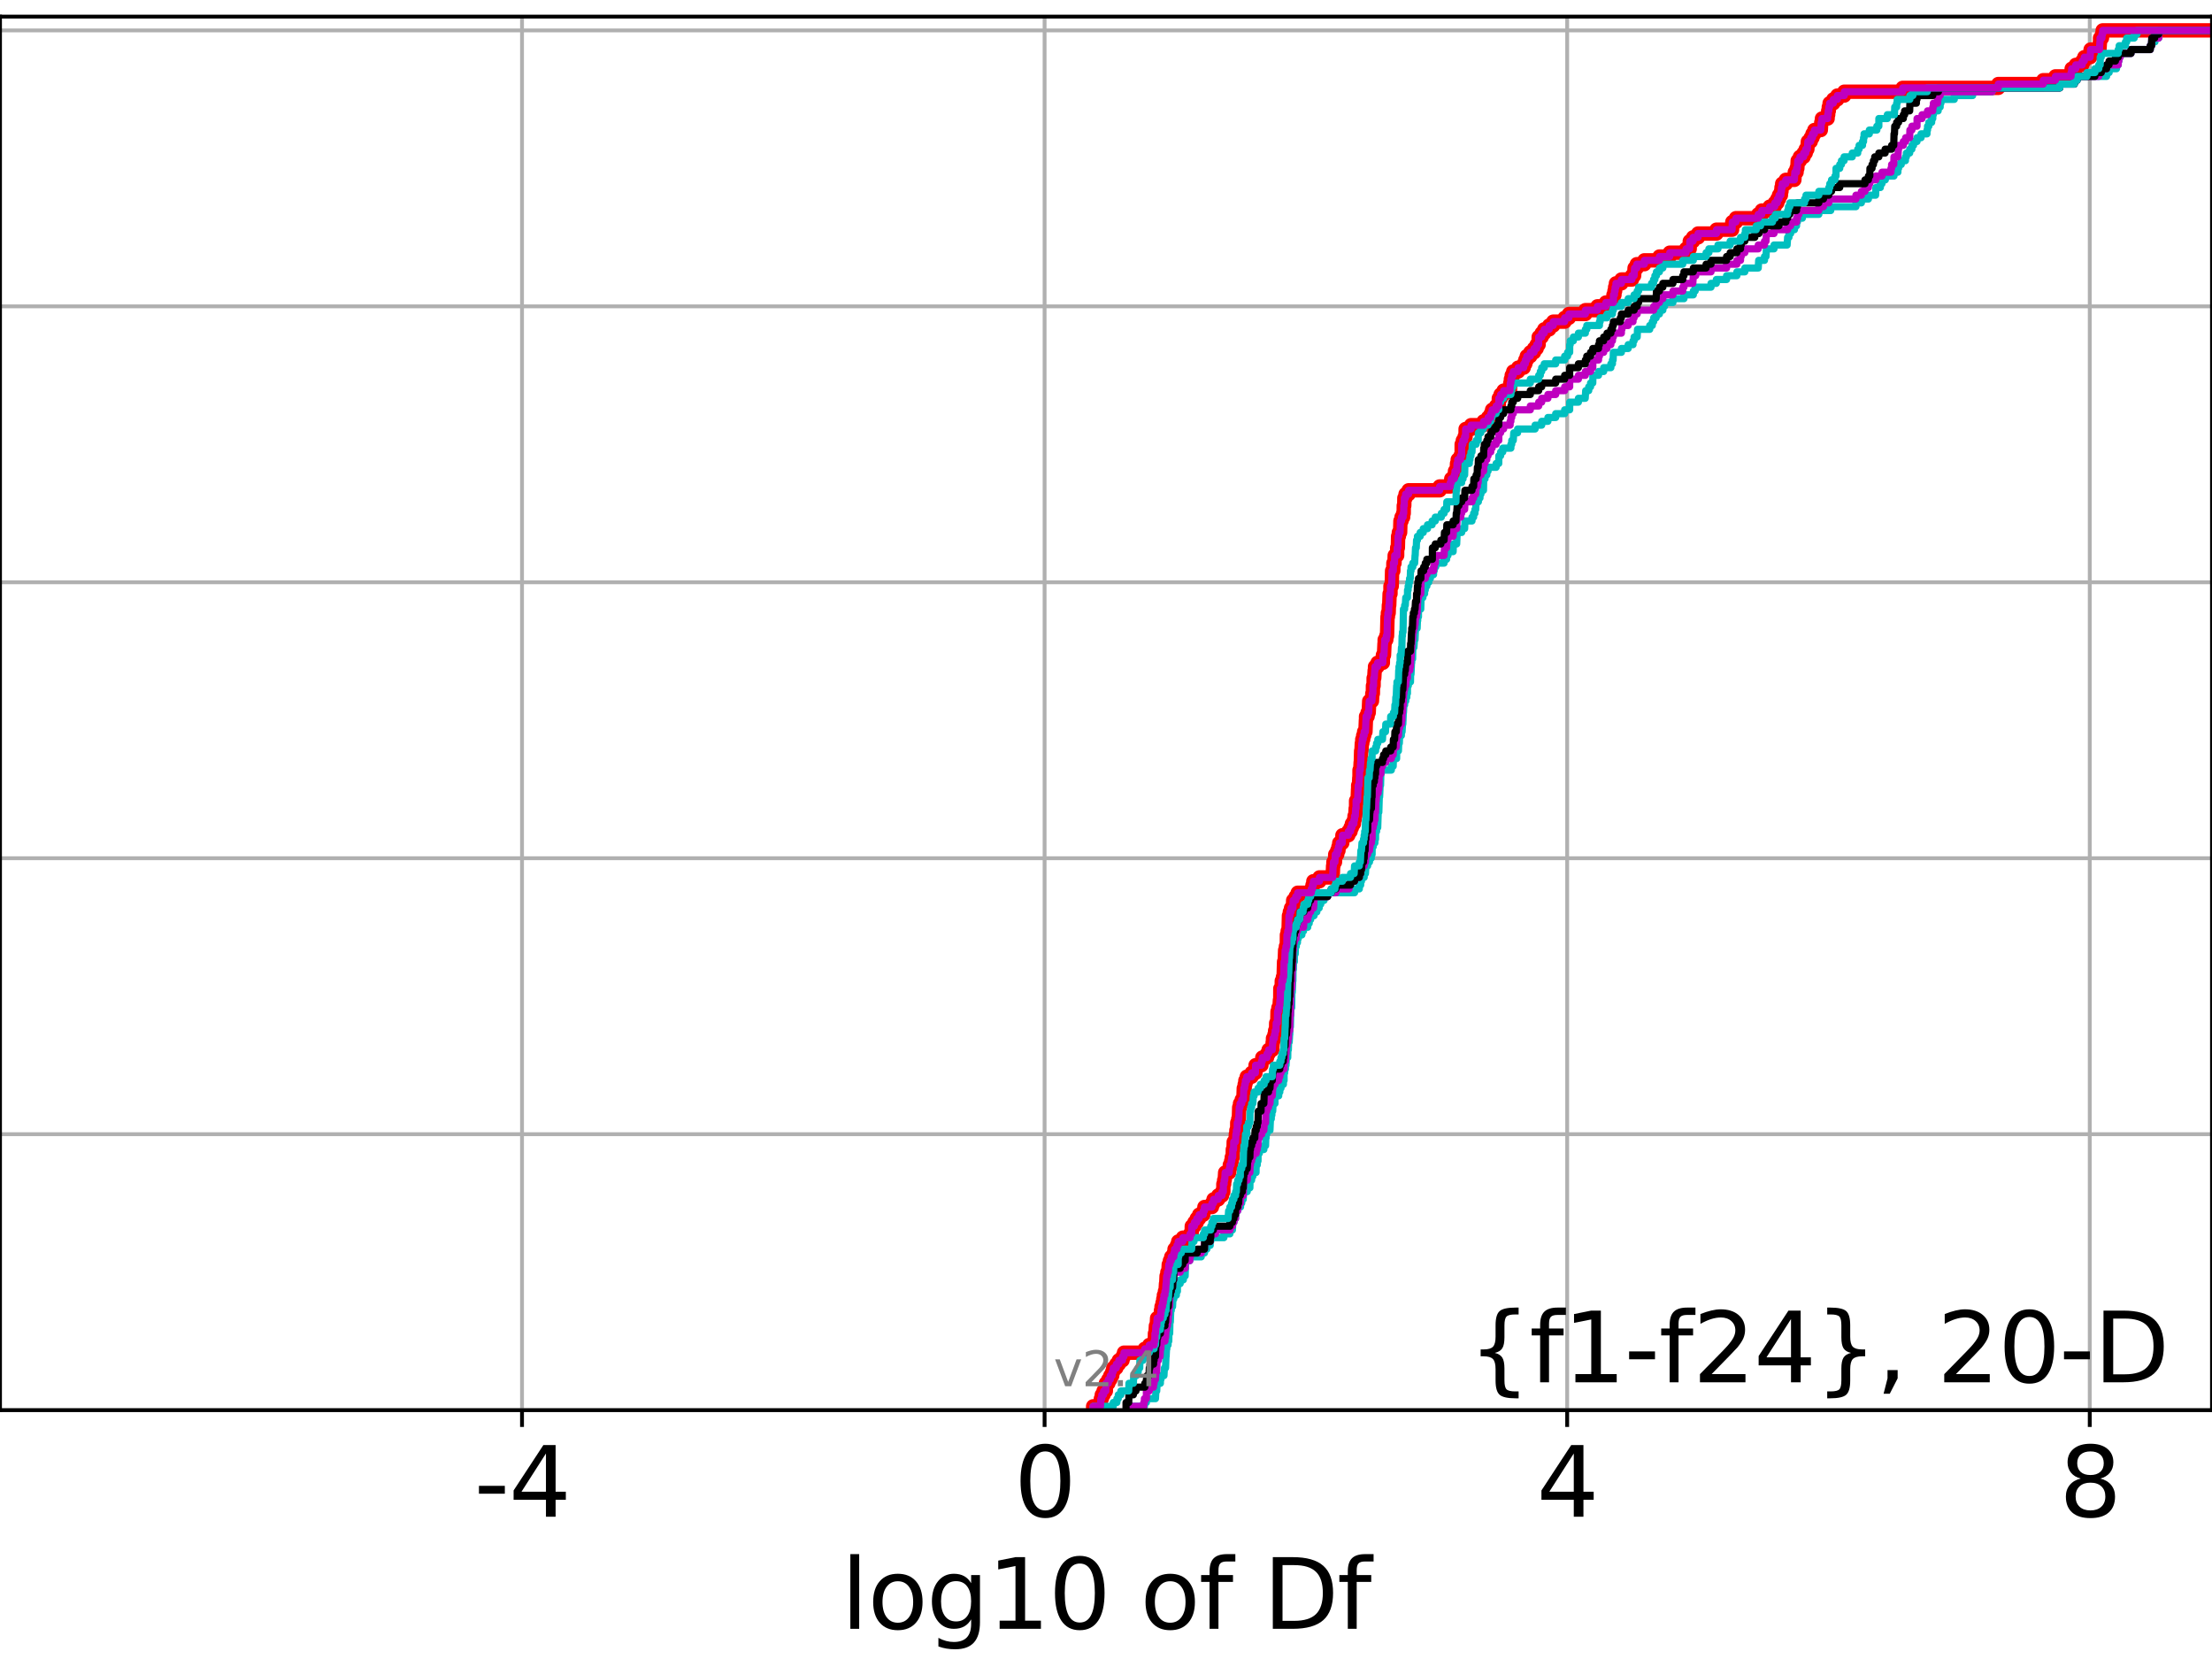 <?xml version="1.0" encoding="utf-8" standalone="no"?>
<!DOCTYPE svg PUBLIC "-//W3C//DTD SVG 1.1//EN"
  "http://www.w3.org/Graphics/SVG/1.1/DTD/svg11.dtd">
<svg height="345.6pt" version="1.1" viewBox="0 0 460.8 345.6" width="460.8pt" xmlns="http://www.w3.org/2000/svg" xmlns:xlink="http://www.w3.org/1999/xlink">
 <defs>
  <style type="text/css">*{stroke-linecap:butt;stroke-linejoin:round;}</style>
 </defs>
 <g id="figure_1">
  <g id="patch_1">
   <path d="M 0 345.6 
L 460.8 345.6 
L 460.8 0 
L 0 0 
z
" style="fill:#ffffff;"/>
  </g>
  <g id="axes_1">
   <g id="patch_2">
    <path d="M 0 293.76 
L 460.8 293.76 
L 460.8 3.456 
L 0 3.456 
z
" style="fill:#ffffff;"/>
   </g>
   <g id="matplotlib.axis_1">
    <g id="xtick_1">
     <g id="line2d_1">
      <path clip-path="url(#p03c530017b)" d="M 108.745 293.76 
L 108.745 3.456 
" style="fill:none;stroke:#b0b0b0;stroke-linecap:square;stroke-width:0.8;"/>
     </g>
     <g id="line2d_2">
      <defs>
       <path d="M 0 0 
L 0 3.5 
" id="m9d8510e2eb" style="stroke:#000000;stroke-width:0.8;"/>
      </defs>
      <g>
       <use style="stroke:#000000;stroke-width:0.8;" x="108.745" xlink:href="#m9d8510e2eb" y="293.76"/>
      </g>
     </g>
     <g id="text_1">
      <!-- -4 -->
      <g transform="translate(98.775 315.957)scale(0.2 -0.2)">
       <defs>
        <path d="M 313 2009 
L 1997 2009 
L 1997 1497 
L 313 1497 
L 313 2009 
z
" id="DejaVuSans-2d" transform="scale(0.016)"/>
        <path d="M 2419 4116 
L 825 1625 
L 2419 1625 
L 2419 4116 
z
M 2253 4666 
L 3047 4666 
L 3047 1625 
L 3713 1625 
L 3713 1100 
L 3047 1100 
L 3047 0 
L 2419 0 
L 2419 1100 
L 313 1100 
L 313 1709 
L 2253 4666 
z
" id="DejaVuSans-34" transform="scale(0.016)"/>
       </defs>
       <use xlink:href="#DejaVuSans-2d"/>
       <use x="36.084" xlink:href="#DejaVuSans-34"/>
      </g>
     </g>
    </g>
    <g id="xtick_2">
     <g id="line2d_3">
      <path clip-path="url(#p03c530017b)" d="M 217.608 293.76 
L 217.608 3.456 
" style="fill:none;stroke:#b0b0b0;stroke-linecap:square;stroke-width:0.8;"/>
     </g>
     <g id="line2d_4">
      <g>
       <use style="stroke:#000000;stroke-width:0.8;" x="217.608" xlink:href="#m9d8510e2eb" y="293.76"/>
      </g>
     </g>
     <g id="text_2">
      <!-- 0 -->
      <g transform="translate(211.245 315.957)scale(0.2 -0.2)">
       <defs>
        <path d="M 2034 4250 
Q 1547 4250 1301 3770 
Q 1056 3291 1056 2328 
Q 1056 1369 1301 889 
Q 1547 409 2034 409 
Q 2525 409 2770 889 
Q 3016 1369 3016 2328 
Q 3016 3291 2770 3770 
Q 2525 4250 2034 4250 
z
M 2034 4750 
Q 2819 4750 3233 4129 
Q 3647 3509 3647 2328 
Q 3647 1150 3233 529 
Q 2819 -91 2034 -91 
Q 1250 -91 836 529 
Q 422 1150 422 2328 
Q 422 3509 836 4129 
Q 1250 4750 2034 4750 
z
" id="DejaVuSans-30" transform="scale(0.016)"/>
       </defs>
       <use xlink:href="#DejaVuSans-30"/>
      </g>
     </g>
    </g>
    <g id="xtick_3">
     <g id="line2d_5">
      <path clip-path="url(#p03c530017b)" d="M 326.471 293.76 
L 326.471 3.456 
" style="fill:none;stroke:#b0b0b0;stroke-linecap:square;stroke-width:0.8;"/>
     </g>
     <g id="line2d_6">
      <g>
       <use style="stroke:#000000;stroke-width:0.8;" x="326.471" xlink:href="#m9d8510e2eb" y="293.76"/>
      </g>
     </g>
     <g id="text_3">
      <!-- 4 -->
      <g transform="translate(320.108 315.957)scale(0.2 -0.2)">
       <use xlink:href="#DejaVuSans-34"/>
      </g>
     </g>
    </g>
    <g id="xtick_4">
     <g id="line2d_7">
      <path clip-path="url(#p03c530017b)" d="M 435.334 293.76 
L 435.334 3.456 
" style="fill:none;stroke:#b0b0b0;stroke-linecap:square;stroke-width:0.8;"/>
     </g>
     <g id="line2d_8">
      <g>
       <use style="stroke:#000000;stroke-width:0.8;" x="435.334" xlink:href="#m9d8510e2eb" y="293.76"/>
      </g>
     </g>
     <g id="text_4">
      <!-- 8 -->
      <g transform="translate(428.971 315.957)scale(0.2 -0.2)">
       <defs>
        <path d="M 2034 2216 
Q 1584 2216 1326 1975 
Q 1069 1734 1069 1313 
Q 1069 891 1326 650 
Q 1584 409 2034 409 
Q 2484 409 2743 651 
Q 3003 894 3003 1313 
Q 3003 1734 2745 1975 
Q 2488 2216 2034 2216 
z
M 1403 2484 
Q 997 2584 770 2862 
Q 544 3141 544 3541 
Q 544 4100 942 4425 
Q 1341 4750 2034 4750 
Q 2731 4750 3128 4425 
Q 3525 4100 3525 3541 
Q 3525 3141 3298 2862 
Q 3072 2584 2669 2484 
Q 3125 2378 3379 2068 
Q 3634 1759 3634 1313 
Q 3634 634 3220 271 
Q 2806 -91 2034 -91 
Q 1263 -91 848 271 
Q 434 634 434 1313 
Q 434 1759 690 2068 
Q 947 2378 1403 2484 
z
M 1172 3481 
Q 1172 3119 1398 2916 
Q 1625 2713 2034 2713 
Q 2441 2713 2670 2916 
Q 2900 3119 2900 3481 
Q 2900 3844 2670 4047 
Q 2441 4250 2034 4250 
Q 1625 4250 1398 4047 
Q 1172 3844 1172 3481 
z
" id="DejaVuSans-38" transform="scale(0.016)"/>
       </defs>
       <use xlink:href="#DejaVuSans-38"/>
      </g>
     </g>
    </g>
    <g id="text_5">
     <!-- log10 of Df -->
     <g transform="translate(175.214 339.313)scale(0.2 -0.2)">
      <defs>
       <path d="M 603 4863 
L 1178 4863 
L 1178 0 
L 603 0 
L 603 4863 
z
" id="DejaVuSans-6c" transform="scale(0.016)"/>
       <path d="M 1959 3097 
Q 1497 3097 1228 2736 
Q 959 2375 959 1747 
Q 959 1119 1226 758 
Q 1494 397 1959 397 
Q 2419 397 2687 759 
Q 2956 1122 2956 1747 
Q 2956 2369 2687 2733 
Q 2419 3097 1959 3097 
z
M 1959 3584 
Q 2709 3584 3137 3096 
Q 3566 2609 3566 1747 
Q 3566 888 3137 398 
Q 2709 -91 1959 -91 
Q 1206 -91 779 398 
Q 353 888 353 1747 
Q 353 2609 779 3096 
Q 1206 3584 1959 3584 
z
" id="DejaVuSans-6f" transform="scale(0.016)"/>
       <path d="M 2906 1791 
Q 2906 2416 2648 2759 
Q 2391 3103 1925 3103 
Q 1463 3103 1205 2759 
Q 947 2416 947 1791 
Q 947 1169 1205 825 
Q 1463 481 1925 481 
Q 2391 481 2648 825 
Q 2906 1169 2906 1791 
z
M 3481 434 
Q 3481 -459 3084 -895 
Q 2688 -1331 1869 -1331 
Q 1566 -1331 1297 -1286 
Q 1028 -1241 775 -1147 
L 775 -588 
Q 1028 -725 1275 -790 
Q 1522 -856 1778 -856 
Q 2344 -856 2625 -561 
Q 2906 -266 2906 331 
L 2906 616 
Q 2728 306 2450 153 
Q 2172 0 1784 0 
Q 1141 0 747 490 
Q 353 981 353 1791 
Q 353 2603 747 3093 
Q 1141 3584 1784 3584 
Q 2172 3584 2450 3431 
Q 2728 3278 2906 2969 
L 2906 3500 
L 3481 3500 
L 3481 434 
z
" id="DejaVuSans-67" transform="scale(0.016)"/>
       <path d="M 794 531 
L 1825 531 
L 1825 4091 
L 703 3866 
L 703 4441 
L 1819 4666 
L 2450 4666 
L 2450 531 
L 3481 531 
L 3481 0 
L 794 0 
L 794 531 
z
" id="DejaVuSans-31" transform="scale(0.016)"/>
       <path id="DejaVuSans-20" transform="scale(0.016)"/>
       <path d="M 2375 4863 
L 2375 4384 
L 1825 4384 
Q 1516 4384 1395 4259 
Q 1275 4134 1275 3809 
L 1275 3500 
L 2222 3500 
L 2222 3053 
L 1275 3053 
L 1275 0 
L 697 0 
L 697 3053 
L 147 3053 
L 147 3500 
L 697 3500 
L 697 3744 
Q 697 4328 969 4595 
Q 1241 4863 1831 4863 
L 2375 4863 
z
" id="DejaVuSans-66" transform="scale(0.016)"/>
       <path d="M 1259 4147 
L 1259 519 
L 2022 519 
Q 2988 519 3436 956 
Q 3884 1394 3884 2338 
Q 3884 3275 3436 3711 
Q 2988 4147 2022 4147 
L 1259 4147 
z
M 628 4666 
L 1925 4666 
Q 3281 4666 3915 4102 
Q 4550 3538 4550 2338 
Q 4550 1131 3912 565 
Q 3275 0 1925 0 
L 628 0 
L 628 4666 
z
" id="DejaVuSans-44" transform="scale(0.016)"/>
      </defs>
      <use xlink:href="#DejaVuSans-6c"/>
      <use x="27.783" xlink:href="#DejaVuSans-6f"/>
      <use x="88.965" xlink:href="#DejaVuSans-67"/>
      <use x="152.441" xlink:href="#DejaVuSans-31"/>
      <use x="216.064" xlink:href="#DejaVuSans-30"/>
      <use x="279.688" xlink:href="#DejaVuSans-20"/>
      <use x="311.475" xlink:href="#DejaVuSans-6f"/>
      <use x="372.656" xlink:href="#DejaVuSans-66"/>
      <use x="407.861" xlink:href="#DejaVuSans-20"/>
      <use x="439.648" xlink:href="#DejaVuSans-44"/>
      <use x="516.65" xlink:href="#DejaVuSans-66"/>
     </g>
    </g>
   </g>
   <g id="matplotlib.axis_2">
    <g id="ytick_1">
     <g id="line2d_9">
      <path clip-path="url(#p03c530017b)" d="M 0 293.76 
L 460.8 293.76 
" style="fill:none;stroke:#b0b0b0;stroke-linecap:square;stroke-width:0.8;"/>
     </g>
     <g id="line2d_10">
      <defs>
       <path d="M 0 0 
L -3.5 0 
" id="mc56e17c684" style="stroke:#000000;stroke-width:0.8;"/>
      </defs>
      <g>
       <use style="stroke:#000000;stroke-width:0.8;" x="0" xlink:href="#mc56e17c684" y="293.76"/>
      </g>
     </g>
    </g>
    <g id="ytick_2">
     <g id="line2d_11">
      <path clip-path="url(#p03c530017b)" d="M 0 236.274 
L 460.8 236.274 
" style="fill:none;stroke:#b0b0b0;stroke-linecap:square;stroke-width:0.8;"/>
     </g>
     <g id="line2d_12">
      <g>
       <use style="stroke:#000000;stroke-width:0.8;" x="0" xlink:href="#mc56e17c684" y="236.274"/>
      </g>
     </g>
    </g>
    <g id="ytick_3">
     <g id="line2d_13">
      <path clip-path="url(#p03c530017b)" d="M 0 178.788 
L 460.8 178.788 
" style="fill:none;stroke:#b0b0b0;stroke-linecap:square;stroke-width:0.8;"/>
     </g>
     <g id="line2d_14">
      <g>
       <use style="stroke:#000000;stroke-width:0.8;" x="0" xlink:href="#mc56e17c684" y="178.788"/>
      </g>
     </g>
    </g>
    <g id="ytick_4">
     <g id="line2d_15">
      <path clip-path="url(#p03c530017b)" d="M 0 121.302 
L 460.8 121.302 
" style="fill:none;stroke:#b0b0b0;stroke-linecap:square;stroke-width:0.8;"/>
     </g>
     <g id="line2d_16">
      <g>
       <use style="stroke:#000000;stroke-width:0.8;" x="0" xlink:href="#mc56e17c684" y="121.302"/>
      </g>
     </g>
    </g>
    <g id="ytick_5">
     <g id="line2d_17">
      <path clip-path="url(#p03c530017b)" d="M 0 63.816 
L 460.8 63.816 
" style="fill:none;stroke:#b0b0b0;stroke-linecap:square;stroke-width:0.8;"/>
     </g>
     <g id="line2d_18">
      <g>
       <use style="stroke:#000000;stroke-width:0.8;" x="0" xlink:href="#mc56e17c684" y="63.816"/>
      </g>
     </g>
    </g>
    <g id="ytick_6">
     <g id="line2d_19">
      <path clip-path="url(#p03c530017b)" d="M 0 6.33 
L 460.8 6.33 
" style="fill:none;stroke:#b0b0b0;stroke-linecap:square;stroke-width:0.8;"/>
     </g>
     <g id="line2d_20">
      <g>
       <use style="stroke:#000000;stroke-width:0.8;" x="0" xlink:href="#mc56e17c684" y="6.33"/>
      </g>
     </g>
    </g>
   </g>
   <g id="line2d_21">
    <path clip-path="url(#p03c530017b)" d="M 227.724 293.76 
L 227.724 292.962 
L 229.243 292.962 
L 229.336 291.365 
L 229.526 291.365 
L 229.526 290.566 
L 229.893 290.566 
L 229.893 289.768 
L 230.37 289.768 
L 230.373 288.171 
L 230.889 288.171 
L 230.889 287.373 
L 231.299 287.373 
L 231.299 286.574 
L 231.695 286.574 
L 231.695 285.776 
L 231.907 285.776 
L 231.907 284.977 
L 232.549 284.977 
L 232.549 284.179 
L 233.076 284.179 
L 233.076 283.381 
L 233.842 283.381 
L 233.842 282.582 
L 234.151 282.582 
L 234.151 281.784 
L 238.476 281.784 
L 238.476 280.985 
L 239.418 280.985 
L 239.418 280.187 
L 240.42 280.187 
L 240.42 279.389 
L 240.572 279.389 
L 240.597 277.792 
L 240.704 277.792 
L 240.798 276.195 
L 240.965 276.195 
L 241.048 274.598 
L 241.731 274.598 
L 241.731 273.8 
L 241.843 273.8 
L 241.843 273.001 
L 241.969 273.001 
L 241.969 272.203 
L 242.178 272.203 
L 242.178 271.404 
L 242.336 271.404 
L 242.336 270.606 
L 242.464 270.606 
L 242.464 269.808 
L 242.681 269.808 
L 242.681 269.009 
L 242.805 269.009 
L 242.902 267.412 
L 242.948 267.412 
L 243.024 265.815 
L 243.189 265.815 
L 243.189 265.017 
L 243.392 265.017 
L 243.479 263.42 
L 243.717 263.42 
L 243.717 262.622 
L 243.997 262.622 
L 243.997 261.823 
L 244.522 261.823 
L 244.522 261.025 
L 244.68 261.025 
L 244.68 260.227 
L 245.178 260.227 
L 245.178 259.428 
L 245.444 259.428 
L 245.444 258.63 
L 246.412 258.63 
L 246.412 257.831 
L 247.913 257.831 
L 247.913 257.033 
L 248.244 257.033 
L 248.272 255.436 
L 248.818 255.436 
L 248.818 254.638 
L 249.311 254.638 
L 249.311 253.839 
L 249.81 253.839 
L 249.81 253.041 
L 250.682 253.041 
L 250.682 252.242 
L 250.905 252.242 
L 250.905 251.444 
L 252.468 251.444 
L 252.468 250.646 
L 252.808 250.646 
L 252.808 249.847 
L 253.776 249.847 
L 253.776 249.049 
L 254.573 249.049 
L 254.573 248.25 
L 254.845 248.25 
L 254.852 246.653 
L 255.011 246.653 
L 255.011 245.855 
L 255.13 245.855 
L 255.225 244.258 
L 256.08 244.258 
L 256.08 243.46 
L 256.198 243.46 
L 256.198 242.661 
L 256.47 242.661 
L 256.47 241.863 
L 256.61 241.863 
L 256.61 241.065 
L 256.796 241.065 
L 256.821 239.468 
L 256.971 239.468 
L 257.007 237.871 
L 257.374 237.871 
L 257.455 236.274 
L 257.56 236.274 
L 257.56 235.476 
L 257.724 235.476 
L 257.745 233.879 
L 257.959 233.879 
L 257.959 233.08 
L 258.073 233.08 
L 258.152 230.685 
L 258.321 230.685 
L 258.321 229.887 
L 258.68 229.887 
L 258.68 229.088 
L 259.014 229.088 
L 259.106 226.693 
L 259.293 226.693 
L 259.293 225.895 
L 259.435 225.895 
L 259.435 225.096 
L 259.73 225.096 
L 259.73 224.298 
L 260.739 224.298 
L 260.739 223.499 
L 261.53 223.499 
L 261.56 221.903 
L 262.777 221.903 
L 262.777 221.104 
L 262.959 221.104 
L 262.959 220.306 
L 263.947 220.306 
L 263.947 219.507 
L 264.279 219.507 
L 264.279 218.709 
L 265.038 218.709 
L 265.123 217.112 
L 265.187 217.112 
L 265.187 216.314 
L 265.492 216.314 
L 265.492 215.515 
L 265.633 215.515 
L 265.633 214.717 
L 265.824 214.717 
L 265.853 213.12 
L 266.08 213.12 
L 266.134 210.725 
L 266.321 210.725 
L 266.321 209.926 
L 266.528 209.926 
L 266.634 208.33 
L 266.702 208.33 
L 266.719 205.934 
L 267.001 205.934 
L 267.02 204.337 
L 267.262 204.337 
L 267.262 203.539 
L 267.399 203.539 
L 267.497 200.345 
L 267.627 200.345 
L 267.717 197.95 
L 267.882 197.95 
L 267.882 197.152 
L 268.064 197.152 
L 268.091 194.756 
L 268.254 194.756 
L 268.254 193.958 
L 268.428 193.958 
L 268.514 190.764 
L 268.702 190.764 
L 268.702 189.966 
L 268.949 189.966 
L 268.949 189.168 
L 269.336 189.168 
L 269.391 187.571 
L 269.919 187.571 
L 269.919 186.772 
L 270.342 186.772 
L 270.342 185.974 
L 273.162 185.974 
L 273.162 185.175 
L 273.42 185.175 
L 273.42 184.377 
L 273.595 184.377 
L 273.595 183.579 
L 274.865 183.579 
L 274.865 182.78 
L 277.619 182.78 
L 277.711 180.385 
L 277.775 180.385 
L 277.775 179.587 
L 278.101 179.587 
L 278.156 177.99 
L 278.568 177.99 
L 278.568 177.191 
L 278.822 177.191 
L 278.822 176.393 
L 278.992 176.393 
L 278.992 175.594 
L 279.619 175.594 
L 279.652 173.998 
L 280.877 173.998 
L 280.877 173.199 
L 281.346 173.199 
L 281.346 172.401 
L 281.629 172.401 
L 281.629 171.602 
L 282.045 171.602 
L 282.045 170.804 
L 282.176 170.804 
L 282.176 170.006 
L 282.326 170.006 
L 282.417 168.409 
L 282.496 168.409 
L 282.498 166.812 
L 282.812 166.812 
L 282.91 164.417 
L 282.934 164.417 
L 282.934 163.618 
L 283.094 163.618 
L 283.171 162.021 
L 283.207 162.021 
L 283.216 160.425 
L 283.37 160.425 
L 283.45 158.828 
L 283.484 158.828 
L 283.551 156.432 
L 283.618 156.432 
L 283.697 154.836 
L 283.787 154.836 
L 283.787 154.037 
L 283.979 154.037 
L 283.979 153.239 
L 284.178 153.239 
L 284.178 152.44 
L 284.445 152.44 
L 284.544 150.045 
L 284.572 150.045 
L 284.572 149.247 
L 284.9 149.247 
L 284.9 148.448 
L 285.127 148.448 
L 285.232 146.053 
L 285.799 146.053 
L 285.884 144.456 
L 285.994 144.456 
L 286.012 142.859 
L 286.141 142.859 
L 286.156 141.263 
L 286.279 141.263 
L 286.374 139.666 
L 286.444 139.666 
L 286.444 138.867 
L 286.973 138.867 
L 286.973 138.069 
L 288.076 138.069 
L 288.086 136.472 
L 288.309 136.472 
L 288.418 134.077 
L 288.452 134.077 
L 288.452 133.278 
L 288.788 133.278 
L 288.788 132.48 
L 288.944 132.48 
L 289.048 128.488 
L 289.128 128.488 
L 289.128 127.69 
L 289.284 127.69 
L 289.33 126.093 
L 289.399 126.093 
L 289.483 123.697 
L 289.662 123.697 
L 289.662 122.101 
L 289.92 122.101 
L 290.001 118.907 
L 290.252 118.907 
L 290.27 117.31 
L 290.498 117.31 
L 290.542 115.713 
L 291.053 115.713 
L 291.055 114.116 
L 291.2 114.116 
L 291.255 111.721 
L 291.41 111.721 
L 291.41 110.923 
L 291.668 110.923 
L 291.738 108.528 
L 291.967 108.528 
L 291.967 107.729 
L 292.303 107.729 
L 292.303 106.931 
L 292.42 106.931 
L 292.434 105.334 
L 292.534 105.334 
L 292.561 103.737 
L 292.805 103.737 
L 292.805 102.939 
L 293.434 102.939 
L 293.434 102.14 
L 299.903 102.14 
L 299.903 101.342 
L 302.116 101.342 
L 302.116 100.543 
L 302.324 100.543 
L 302.324 99.745 
L 302.947 99.745 
L 302.947 98.947 
L 303.101 98.947 
L 303.101 98.148 
L 303.453 98.148 
L 303.527 96.551 
L 303.675 96.551 
L 303.675 95.753 
L 304.25 95.753 
L 304.25 94.954 
L 304.485 94.954 
L 304.496 92.559 
L 304.735 92.559 
L 304.735 91.761 
L 305.111 91.761 
L 305.111 90.962 
L 305.304 90.962 
L 305.317 89.366 
L 306.456 89.366 
L 306.456 88.567 
L 309.058 88.567 
L 309.058 87.769 
L 309.986 87.769 
L 309.986 86.97 
L 310.554 86.97 
L 310.554 86.172 
L 310.832 86.172 
L 310.832 85.373 
L 311.668 85.373 
L 311.668 84.575 
L 312.22 84.575 
L 312.235 82.978 
L 312.605 82.978 
L 312.605 82.18 
L 313.228 82.18 
L 313.228 81.381 
L 314.551 81.381 
L 314.621 79.785 
L 314.746 79.785 
L 314.746 78.986 
L 314.924 78.986 
L 314.924 78.188 
L 315.237 78.188 
L 315.237 77.389 
L 316.256 77.389 
L 316.256 76.591 
L 317.411 76.591 
L 317.411 75.792 
L 317.749 75.792 
L 317.749 74.994 
L 318.058 74.994 
L 318.058 74.196 
L 318.792 74.196 
L 318.792 73.397 
L 319.572 73.397 
L 319.572 72.599 
L 320.117 72.599 
L 320.117 71.8 
L 320.521 71.8 
L 320.541 70.204 
L 321.161 70.204 
L 321.161 69.405 
L 321.694 69.405 
L 321.694 68.607 
L 322.725 68.607 
L 322.725 67.808 
L 323.567 67.808 
L 323.567 67.01 
L 325.947 67.01 
L 325.947 66.211 
L 326.833 66.211 
L 326.833 65.413 
L 330.259 65.413 
L 330.259 64.615 
L 332.767 64.615 
L 332.767 63.816 
L 334.538 63.816 
L 334.538 63.018 
L 336.092 63.018 
L 336.116 61.421 
L 336.323 61.421 
L 336.323 60.623 
L 336.461 60.623 
L 336.461 59.824 
L 336.631 59.824 
L 336.631 59.026 
L 337.764 59.026 
L 337.764 58.227 
L 339.964 58.227 
L 339.964 57.429 
L 340.416 57.429 
L 340.518 55.832 
L 340.978 55.832 
L 340.978 55.034 
L 342.55 55.034 
L 342.55 54.235 
L 345.695 54.235 
L 345.695 53.437 
L 347.843 53.437 
L 347.843 52.638 
L 351.233 52.638 
L 351.233 51.84 
L 351.995 51.84 
L 352.015 50.243 
L 352.702 50.243 
L 352.702 49.445 
L 353.743 49.445 
L 353.743 48.646 
L 357.569 48.646 
L 357.569 47.848 
L 360.825 47.848 
L 360.869 46.251 
L 361.623 46.251 
L 361.623 45.453 
L 366.266 45.453 
L 366.266 44.654 
L 367.012 44.654 
L 367.012 43.856 
L 368.648 43.856 
L 368.648 43.057 
L 369.708 43.057 
L 369.708 42.259 
L 370.246 42.259 
L 370.246 41.461 
L 370.602 41.461 
L 370.602 40.662 
L 370.995 40.662 
L 370.995 39.864 
L 371.115 39.864 
L 371.115 39.065 
L 371.262 39.065 
L 371.262 38.267 
L 372.007 38.267 
L 372.007 37.469 
L 373.795 37.469 
L 373.892 35.872 
L 374.258 35.872 
L 374.258 35.073 
L 374.419 35.073 
L 374.496 33.476 
L 374.955 33.476 
L 374.955 32.678 
L 375.727 32.678 
L 375.727 31.88 
L 376.169 31.88 
L 376.169 31.081 
L 376.503 31.081 
L 376.613 29.484 
L 377.208 29.484 
L 377.208 28.686 
L 377.575 28.686 
L 377.575 27.888 
L 377.97 27.888 
L 377.97 27.089 
L 379.308 27.089 
L 379.407 25.492 
L 379.548 25.492 
L 379.548 24.694 
L 380.728 24.694 
L 380.728 23.895 
L 380.843 23.895 
L 380.843 23.097 
L 380.975 23.097 
L 380.975 22.299 
L 381.146 22.299 
L 381.146 21.5 
L 381.917 21.5 
L 381.917 20.702 
L 382.75 20.702 
L 382.75 19.903 
L 384.199 19.903 
L 384.199 19.105 
L 396.357 19.105 
L 396.357 18.307 
L 416.278 18.307 
L 416.278 17.508 
L 425.648 17.508 
L 425.648 16.71 
L 428.179 16.71 
L 428.179 15.911 
L 431.439 15.911 
L 431.439 15.113 
L 431.567 15.113 
L 431.567 14.314 
L 432.425 14.314 
L 432.425 13.516 
L 433.763 13.516 
L 433.763 12.718 
L 434.197 12.718 
L 434.197 11.919 
L 435.413 11.919 
L 435.515 10.322 
L 437.355 10.322 
L 437.454 8.726 
L 437.482 8.726 
L 437.482 7.927 
L 437.878 7.927 
L 437.878 7.129 
L 438.026 7.129 
L 438.026 6.33 
L 438.026 6.33 
L 460.8 6.33 
L 460.8 6.33 
" style="fill:none;stroke:#ff0000;stroke-linecap:square;stroke-width:3;"/>
   </g>
   <g id="line2d_22">
    <path clip-path="url(#p03c530017b)" d="M 235.18 293.76 
L 235.18 292.962 
L 238.398 292.962 
L 238.398 292.163 
L 238.815 292.163 
L 238.815 291.365 
L 240.704 291.365 
L 240.798 289.768 
L 240.965 289.768 
L 241.048 288.171 
L 241.731 288.171 
L 241.731 287.373 
L 241.843 287.373 
L 241.843 286.574 
L 242.475 286.574 
L 242.566 284.977 
L 242.802 284.977 
L 242.902 282.582 
L 242.928 282.582 
L 243.01 280.985 
L 243.073 280.985 
L 243.073 280.187 
L 243.328 280.187 
L 243.328 279.389 
L 243.479 279.389 
L 243.506 277.792 
L 243.663 277.792 
L 243.715 275.396 
L 243.799 275.396 
L 243.892 273.001 
L 243.998 273.001 
L 243.998 272.203 
L 244.259 272.203 
L 244.343 270.606 
L 244.522 270.606 
L 244.522 269.808 
L 245.059 269.808 
L 245.059 269.009 
L 245.272 269.009 
L 245.285 267.412 
L 245.848 267.412 
L 245.848 266.614 
L 246.51 266.614 
L 246.51 265.815 
L 246.887 265.815 
L 246.996 262.622 
L 247.853 262.622 
L 247.853 261.823 
L 250.235 261.823 
L 250.235 261.025 
L 250.908 261.025 
L 250.908 260.227 
L 251.406 260.227 
L 251.406 259.428 
L 252.107 259.428 
L 252.107 258.63 
L 252.219 258.63 
L 252.219 257.831 
L 254.961 257.831 
L 254.961 257.033 
L 256.212 257.033 
L 256.212 256.234 
L 256.736 256.234 
L 256.817 254.638 
L 257.042 254.638 
L 257.042 253.839 
L 257.38 253.839 
L 257.404 252.242 
L 257.836 252.242 
L 257.836 251.444 
L 258.428 251.444 
L 258.428 250.646 
L 258.67 250.646 
L 258.67 249.847 
L 258.983 249.847 
L 259.072 248.25 
L 259.812 248.25 
L 259.812 247.452 
L 260.371 247.452 
L 260.407 245.855 
L 260.732 245.855 
L 260.732 245.057 
L 260.992 245.057 
L 260.992 244.258 
L 261.655 244.258 
L 261.689 242.661 
L 261.916 242.661 
L 261.916 241.863 
L 262.066 241.863 
L 262.087 240.266 
L 262.345 240.266 
L 262.345 239.468 
L 263.285 239.468 
L 263.285 238.669 
L 263.64 238.669 
L 263.685 237.072 
L 263.754 237.072 
L 263.754 236.274 
L 263.899 236.274 
L 263.899 235.476 
L 264.554 235.476 
L 264.663 233.08 
L 264.834 233.08 
L 264.834 232.282 
L 264.957 232.282 
L 264.957 231.484 
L 265.123 231.484 
L 265.219 229.887 
L 265.6 229.887 
L 265.6 228.29 
L 266.38 228.29 
L 266.38 227.491 
L 266.607 227.491 
L 266.607 226.693 
L 266.853 226.693 
L 266.853 225.895 
L 267.355 225.895 
L 267.355 225.096 
L 267.497 225.096 
L 267.502 223.499 
L 267.62 223.499 
L 267.62 222.701 
L 267.788 222.701 
L 267.788 221.903 
L 267.914 221.903 
L 267.993 220.306 
L 268.26 220.306 
L 268.283 218.709 
L 268.386 218.709 
L 268.43 217.112 
L 268.561 217.112 
L 268.656 215.515 
L 268.682 215.515 
L 268.703 213.918 
L 268.815 213.918 
L 268.908 209.926 
L 269.086 209.926 
L 269.13 206.733 
L 269.2 206.733 
L 269.293 204.337 
L 269.334 204.337 
L 269.361 201.942 
L 269.45 201.942 
L 269.463 200.345 
L 269.637 200.345 
L 269.644 198.749 
L 269.814 198.749 
L 269.871 197.152 
L 270.041 197.152 
L 270.041 196.353 
L 270.283 196.353 
L 270.283 195.555 
L 270.448 195.555 
L 270.448 194.756 
L 271.207 194.756 
L 271.207 193.958 
L 271.552 193.958 
L 271.552 193.16 
L 272.427 193.16 
L 272.427 192.361 
L 272.73 192.361 
L 272.73 191.563 
L 273.035 191.563 
L 273.035 190.764 
L 273.741 190.764 
L 273.741 189.966 
L 274.321 189.966 
L 274.321 189.168 
L 274.806 189.168 
L 274.806 188.369 
L 275.13 188.369 
L 275.13 187.571 
L 275.828 187.571 
L 275.828 186.772 
L 276.568 186.772 
L 276.568 185.974 
L 282.176 185.974 
L 282.176 185.175 
L 283.171 185.175 
L 283.171 184.377 
L 283.45 184.377 
L 283.45 183.579 
L 283.618 183.579 
L 283.618 182.78 
L 284.178 182.78 
L 284.178 181.982 
L 284.445 181.982 
L 284.544 180.385 
L 284.9 180.385 
L 284.9 179.587 
L 285.288 179.587 
L 285.288 178.788 
L 285.652 178.788 
L 285.652 177.99 
L 285.833 177.99 
L 285.85 176.393 
L 286.064 176.393 
L 286.064 175.594 
L 286.414 175.594 
L 286.414 174.796 
L 286.549 174.796 
L 286.564 173.199 
L 286.768 173.199 
L 286.768 172.401 
L 287.003 172.401 
L 287.111 169.207 
L 287.234 169.207 
L 287.332 166.013 
L 287.401 166.013 
L 287.501 163.618 
L 287.592 163.618 
L 287.659 161.223 
L 287.72 161.223 
L 287.72 160.425 
L 289.839 160.425 
L 289.839 159.626 
L 290.224 159.626 
L 290.273 158.029 
L 290.939 158.029 
L 290.955 156.432 
L 291.317 156.432 
L 291.377 154.836 
L 291.504 154.836 
L 291.566 153.239 
L 291.928 153.239 
L 291.928 152.44 
L 292.072 152.44 
L 292.172 150.844 
L 292.232 150.844 
L 292.339 148.448 
L 292.363 148.448 
L 292.461 146.851 
L 292.611 146.851 
L 292.611 146.053 
L 292.844 146.053 
L 292.844 145.255 
L 293.061 145.255 
L 293.061 144.456 
L 293.193 144.456 
L 293.194 142.859 
L 293.378 142.859 
L 293.378 142.061 
L 293.827 142.061 
L 293.858 140.464 
L 293.938 140.464 
L 294.043 138.069 
L 294.088 138.069 
L 294.088 137.27 
L 294.272 137.27 
L 294.313 134.875 
L 294.542 134.875 
L 294.65 133.278 
L 294.768 133.278 
L 294.876 130.883 
L 295.217 130.883 
L 295.28 129.286 
L 295.336 129.286 
L 295.336 128.488 
L 295.491 128.488 
L 295.5 126.891 
L 295.966 126.891 
L 296.04 124.496 
L 296.413 124.496 
L 296.413 123.697 
L 296.764 123.697 
L 296.764 122.899 
L 296.913 122.899 
L 296.913 122.101 
L 297.236 122.101 
L 297.236 121.302 
L 297.645 121.302 
L 297.645 120.504 
L 297.975 120.504 
L 297.975 119.705 
L 298.636 119.705 
L 298.636 118.907 
L 298.763 118.907 
L 298.763 118.109 
L 299.087 118.109 
L 299.087 117.31 
L 300.83 117.31 
L 300.83 116.512 
L 301.357 116.512 
L 301.357 115.713 
L 301.639 115.713 
L 301.639 114.915 
L 302.712 114.915 
L 302.771 113.318 
L 303.453 113.318 
L 303.56 110.923 
L 304.496 110.923 
L 304.496 110.124 
L 305.111 110.124 
L 305.176 108.528 
L 306.644 108.528 
L 306.644 107.729 
L 306.982 107.729 
L 306.982 106.931 
L 307.257 106.931 
L 307.257 106.132 
L 307.423 106.132 
L 307.505 104.535 
L 307.974 104.535 
L 307.974 103.737 
L 308.303 103.737 
L 308.303 102.939 
L 308.508 102.939 
L 308.508 102.14 
L 309.035 102.14 
L 309.087 99.745 
L 309.36 99.745 
L 309.36 98.947 
L 309.73 98.947 
L 309.73 98.148 
L 309.986 98.148 
L 309.986 97.35 
L 311.668 97.35 
L 311.668 96.551 
L 312.22 96.551 
L 312.235 94.954 
L 312.605 94.954 
L 312.605 94.156 
L 313.053 94.156 
L 313.053 93.358 
L 314.746 93.358 
L 314.746 92.559 
L 314.924 92.559 
L 314.924 91.761 
L 315.237 91.761 
L 315.345 90.164 
L 316.147 90.164 
L 316.147 89.366 
L 319.789 89.366 
L 319.789 88.567 
L 321.161 88.567 
L 321.161 87.769 
L 322.46 87.769 
L 322.46 86.97 
L 324.08 86.97 
L 324.08 86.172 
L 325.947 86.172 
L 325.947 85.373 
L 326.99 85.373 
L 326.997 83.777 
L 328.809 83.777 
L 328.809 82.978 
L 330.229 82.978 
L 330.329 81.381 
L 330.961 81.381 
L 330.961 80.583 
L 331.341 80.583 
L 331.341 79.785 
L 331.804 79.785 
L 331.832 78.188 
L 333.004 78.188 
L 333.004 77.389 
L 334.076 77.389 
L 334.076 76.591 
L 335.572 76.591 
L 335.572 75.792 
L 335.9 75.792 
L 335.9 74.994 
L 336.045 74.994 
L 336.092 73.397 
L 337.764 73.397 
L 337.764 72.599 
L 339.18 72.599 
L 339.18 71.8 
L 340.187 71.8 
L 340.187 71.002 
L 340.416 71.002 
L 340.416 70.204 
L 341.055 70.204 
L 341.123 68.607 
L 343.665 68.607 
L 343.665 67.808 
L 344.205 67.808 
L 344.205 67.01 
L 344.491 67.01 
L 344.491 66.211 
L 345.009 66.211 
L 345.009 65.413 
L 345.695 65.413 
L 345.695 64.615 
L 346.402 64.615 
L 346.402 63.816 
L 346.753 63.816 
L 346.753 63.018 
L 348.505 63.018 
L 348.505 62.219 
L 350.8 62.219 
L 350.8 61.421 
L 352.751 61.421 
L 352.751 60.623 
L 353.138 60.623 
L 353.138 59.824 
L 356.435 59.824 
L 356.435 59.026 
L 357.542 59.026 
L 357.542 58.227 
L 359.68 58.227 
L 359.68 57.429 
L 361.827 57.429 
L 361.827 56.63 
L 363.477 56.63 
L 363.477 55.832 
L 366.274 55.832 
L 366.364 54.235 
L 367.575 54.235 
L 367.575 53.437 
L 367.893 53.437 
L 367.971 51.84 
L 369.558 51.84 
L 369.558 51.042 
L 372.291 51.042 
L 372.395 49.445 
L 372.672 49.445 
L 372.672 48.646 
L 373.024 48.646 
L 373.024 47.848 
L 373.822 47.848 
L 373.822 47.05 
L 374.254 47.05 
L 374.254 46.251 
L 374.442 46.251 
L 374.442 45.453 
L 375.468 45.453 
L 375.468 44.654 
L 378.899 44.654 
L 378.899 43.856 
L 381.378 43.856 
L 381.378 43.057 
L 386.626 43.057 
L 386.626 42.259 
L 387.761 42.259 
L 387.761 41.461 
L 389.224 41.461 
L 389.224 40.662 
L 390.723 40.662 
L 390.781 39.065 
L 391.716 39.065 
L 391.716 38.267 
L 392.05 38.267 
L 392.05 37.469 
L 392.75 37.469 
L 392.75 36.67 
L 394.55 36.67 
L 394.55 35.872 
L 395.362 35.872 
L 395.362 35.073 
L 395.514 35.073 
L 395.514 34.275 
L 396.066 34.275 
L 396.066 33.476 
L 396.941 33.476 
L 396.941 32.678 
L 397.136 32.678 
L 397.136 31.88 
L 397.822 31.88 
L 397.822 31.081 
L 398.281 31.081 
L 398.281 30.283 
L 398.628 30.283 
L 398.628 29.484 
L 399.349 29.484 
L 399.349 28.686 
L 400.192 28.686 
L 400.192 27.888 
L 401.427 27.888 
L 401.427 27.089 
L 401.541 27.089 
L 401.541 26.291 
L 401.814 26.291 
L 401.814 25.492 
L 402.4 25.492 
L 402.4 24.694 
L 402.633 24.694 
L 402.633 23.895 
L 402.757 23.895 
L 402.757 23.097 
L 403.751 23.097 
L 403.751 22.299 
L 404.171 22.299 
L 404.171 21.5 
L 404.328 21.5 
L 404.328 20.702 
L 407.112 20.702 
L 407.112 19.903 
L 410.94 19.903 
L 410.94 19.105 
L 415.003 19.105 
L 415.003 18.307 
L 429.089 18.307 
L 429.089 17.508 
L 432.115 17.508 
L 432.115 16.71 
L 432.696 16.71 
L 432.696 15.911 
L 438.844 15.911 
L 438.844 15.113 
L 439.374 15.113 
L 439.374 14.314 
L 440.905 14.314 
L 440.905 13.516 
L 441.265 13.516 
L 441.265 12.718 
L 441.391 12.718 
L 441.391 11.919 
L 441.67 11.919 
L 441.67 11.121 
L 443.925 11.121 
L 443.925 10.322 
L 447.937 10.322 
L 447.937 9.524 
L 448.21 9.524 
L 448.21 8.726 
L 448.914 8.726 
L 448.914 7.927 
L 449.701 7.927 
L 449.701 6.33 
L 449.701 6.33 
L 460.8 6.33 
L 460.8 6.33 
" style="fill:none;stroke:#00bfbf;stroke-linecap:square;stroke-width:1.5;"/>
   </g>
   <g id="line2d_23">
    <path clip-path="url(#p03c530017b)" d="M 235.18 293.76 
L 235.18 292.962 
L 238.267 292.962 
L 238.267 292.163 
L 238.398 292.163 
L 238.398 291.365 
L 238.815 291.365 
L 238.815 289.768 
L 239.418 289.768 
L 239.418 288.97 
L 240.283 288.97 
L 240.283 288.171 
L 240.42 288.171 
L 240.42 287.373 
L 240.704 287.373 
L 240.798 285.776 
L 240.965 285.776 
L 241.048 283.381 
L 241.319 283.381 
L 241.319 282.582 
L 241.665 282.582 
L 241.731 280.985 
L 241.843 280.985 
L 241.874 279.389 
L 242.681 279.389 
L 242.681 278.59 
L 242.802 278.59 
L 242.902 276.993 
L 243.01 276.993 
L 243.01 276.195 
L 243.198 276.195 
L 243.198 275.396 
L 243.328 275.396 
L 243.392 273.8 
L 243.479 273.8 
L 243.506 272.203 
L 243.666 272.203 
L 243.728 269.808 
L 243.799 269.808 
L 243.799 269.009 
L 243.998 269.009 
L 243.998 268.211 
L 244.259 268.211 
L 244.343 266.614 
L 244.497 266.614 
L 244.522 265.017 
L 245.848 265.017 
L 245.848 264.219 
L 246.887 264.219 
L 246.904 262.622 
L 247.853 262.622 
L 247.853 261.823 
L 247.987 261.823 
L 247.987 261.025 
L 250.235 261.025 
L 250.235 260.227 
L 250.908 260.227 
L 250.947 258.63 
L 252.107 258.63 
L 252.107 257.831 
L 252.219 257.831 
L 252.219 257.033 
L 253.204 257.033 
L 253.204 256.234 
L 256.212 256.234 
L 256.212 255.436 
L 256.736 255.436 
L 256.736 254.638 
L 257.042 254.638 
L 257.042 253.839 
L 257.38 253.839 
L 257.404 252.242 
L 257.836 252.242 
L 257.836 251.444 
L 258.036 251.444 
L 258.036 250.646 
L 258.387 250.646 
L 258.428 249.049 
L 258.983 249.049 
L 259.072 246.653 
L 259.117 246.653 
L 259.117 245.855 
L 259.812 245.855 
L 259.913 244.258 
L 260.371 244.258 
L 260.407 242.661 
L 260.49 242.661 
L 260.49 241.863 
L 260.732 241.863 
L 260.732 241.065 
L 260.992 241.065 
L 260.992 240.266 
L 261.689 240.266 
L 261.689 239.468 
L 261.916 239.468 
L 261.916 238.669 
L 262.066 238.669 
L 262.087 237.072 
L 262.345 237.072 
L 262.345 236.274 
L 262.851 236.274 
L 262.851 235.476 
L 263.285 235.476 
L 263.368 233.879 
L 263.64 233.879 
L 263.685 231.484 
L 263.899 231.484 
L 263.899 230.685 
L 264.254 230.685 
L 264.254 229.887 
L 264.554 229.887 
L 264.663 228.29 
L 265.038 228.29 
L 265.123 226.693 
L 265.219 226.693 
L 265.219 225.895 
L 265.6 225.895 
L 265.6 225.096 
L 266.38 225.096 
L 266.38 224.298 
L 266.607 224.298 
L 266.607 223.499 
L 266.853 223.499 
L 266.853 222.701 
L 267.497 222.701 
L 267.502 221.104 
L 267.788 221.104 
L 267.807 219.507 
L 267.914 219.507 
L 267.993 217.91 
L 268.091 217.91 
L 268.091 217.112 
L 268.283 217.112 
L 268.283 216.314 
L 268.43 216.314 
L 268.452 214.717 
L 268.656 214.717 
L 268.742 211.523 
L 268.815 211.523 
L 268.908 205.934 
L 269.102 205.934 
L 269.208 201.942 
L 269.281 201.942 
L 269.361 197.95 
L 269.45 197.95 
L 269.463 196.353 
L 269.644 196.353 
L 269.644 195.555 
L 269.986 195.555 
L 270.041 193.958 
L 270.283 193.958 
L 270.283 193.16 
L 271.552 193.16 
L 271.623 191.563 
L 272.427 191.563 
L 272.427 190.764 
L 272.634 190.764 
L 272.634 189.966 
L 273.035 189.966 
L 273.035 189.168 
L 273.627 189.168 
L 273.728 187.571 
L 273.741 187.571 
L 273.741 186.772 
L 276.568 186.772 
L 276.568 185.974 
L 278.293 185.974 
L 278.293 185.175 
L 281.04 185.175 
L 281.04 184.377 
L 281.346 184.377 
L 281.346 183.579 
L 282.176 183.579 
L 282.176 182.78 
L 283.171 182.78 
L 283.171 181.982 
L 283.45 181.982 
L 283.45 181.183 
L 283.618 181.183 
L 283.618 180.385 
L 284.178 180.385 
L 284.178 179.587 
L 284.445 179.587 
L 284.544 177.99 
L 284.9 177.99 
L 284.9 177.191 
L 285.288 177.191 
L 285.288 176.393 
L 285.409 176.393 
L 285.409 175.594 
L 285.69 175.594 
L 285.69 174.796 
L 285.827 174.796 
L 285.85 172.401 
L 286.064 172.401 
L 286.064 171.602 
L 286.244 171.602 
L 286.244 170.804 
L 286.414 170.804 
L 286.433 169.207 
L 286.549 169.207 
L 286.608 166.812 
L 286.681 166.812 
L 286.768 165.215 
L 287.092 165.215 
L 287.092 164.417 
L 287.234 164.417 
L 287.332 161.223 
L 287.659 161.223 
L 287.72 159.626 
L 287.997 159.626 
L 287.997 158.828 
L 288.687 158.828 
L 288.687 158.029 
L 289.839 158.029 
L 289.839 157.231 
L 290.224 157.231 
L 290.273 155.634 
L 290.864 155.634 
L 290.955 153.239 
L 291.317 153.239 
L 291.377 151.642 
L 291.566 151.642 
L 291.566 150.844 
L 291.928 150.844 
L 291.928 150.045 
L 292.04 150.045 
L 292.072 148.448 
L 292.172 148.448 
L 292.232 146.851 
L 292.331 146.851 
L 292.363 144.456 
L 292.461 144.456 
L 292.461 143.658 
L 292.611 143.658 
L 292.611 142.859 
L 292.844 142.859 
L 292.915 141.263 
L 293.193 141.263 
L 293.194 139.666 
L 293.687 139.666 
L 293.687 138.867 
L 293.827 138.867 
L 293.858 137.27 
L 293.938 137.27 
L 294.043 134.875 
L 294.088 134.875 
L 294.155 133.278 
L 294.272 133.278 
L 294.313 131.682 
L 294.428 131.682 
L 294.428 130.883 
L 294.65 130.883 
L 294.65 130.085 
L 294.782 130.085 
L 294.876 128.488 
L 295.081 128.488 
L 295.081 127.69 
L 295.217 127.69 
L 295.32 125.294 
L 295.336 125.294 
L 295.336 124.496 
L 295.5 124.496 
L 295.5 123.697 
L 295.966 123.697 
L 296.04 120.504 
L 296.913 120.504 
L 296.913 119.705 
L 297.236 119.705 
L 297.236 118.907 
L 298.636 118.907 
L 298.636 118.109 
L 298.763 118.109 
L 298.763 117.31 
L 298.996 117.31 
L 299.087 115.713 
L 300.83 115.713 
L 300.906 114.116 
L 301.357 114.116 
L 301.398 112.52 
L 301.639 112.52 
L 301.639 111.721 
L 302.712 111.721 
L 302.771 110.124 
L 303.453 110.124 
L 303.56 107.729 
L 304.314 107.729 
L 304.314 106.931 
L 304.496 106.931 
L 304.496 106.132 
L 305.111 106.132 
L 305.176 104.535 
L 306.644 104.535 
L 306.644 103.737 
L 306.982 103.737 
L 306.982 102.939 
L 307.423 102.939 
L 307.505 101.342 
L 307.771 101.342 
L 307.771 100.543 
L 307.927 100.543 
L 307.974 98.947 
L 308.508 98.947 
L 308.508 98.148 
L 309.058 98.148 
L 309.087 96.551 
L 309.36 96.551 
L 309.36 95.753 
L 309.73 95.753 
L 309.73 94.954 
L 309.986 94.954 
L 309.986 94.156 
L 310.554 94.156 
L 310.554 93.358 
L 310.832 93.358 
L 310.832 92.559 
L 311.668 92.559 
L 311.668 91.761 
L 312.22 91.761 
L 312.235 90.164 
L 312.605 90.164 
L 312.605 89.366 
L 313.228 89.366 
L 313.228 88.567 
L 314.585 88.567 
L 314.585 87.769 
L 314.746 87.769 
L 314.746 86.97 
L 314.924 86.97 
L 314.924 86.172 
L 315.237 86.172 
L 315.237 85.373 
L 318.792 85.373 
L 318.792 84.575 
L 320.541 84.575 
L 320.541 83.777 
L 321.161 83.777 
L 321.161 82.978 
L 322.46 82.978 
L 322.46 82.18 
L 324.08 82.18 
L 324.08 81.381 
L 325.947 81.381 
L 325.947 80.583 
L 326.99 80.583 
L 326.997 78.986 
L 328.809 78.986 
L 328.809 78.188 
L 330.259 78.188 
L 330.259 77.389 
L 331.341 77.389 
L 331.341 76.591 
L 331.804 76.591 
L 331.832 74.994 
L 333.004 74.994 
L 333.004 74.196 
L 333.196 74.196 
L 333.196 73.397 
L 334.076 73.397 
L 334.076 72.599 
L 334.774 72.599 
L 334.774 71.8 
L 335.572 71.8 
L 335.572 71.002 
L 335.9 71.002 
L 335.9 70.204 
L 336.092 70.204 
L 336.092 69.405 
L 337.764 69.405 
L 337.764 68.607 
L 337.877 68.607 
L 337.877 67.808 
L 339.18 67.808 
L 339.18 67.01 
L 340.187 67.01 
L 340.187 66.211 
L 340.416 66.211 
L 340.416 65.413 
L 341.055 65.413 
L 341.055 64.615 
L 344.491 64.615 
L 344.491 63.816 
L 345.009 63.816 
L 345.009 63.018 
L 345.695 63.018 
L 345.695 62.219 
L 346.402 62.219 
L 346.402 61.421 
L 348.505 61.421 
L 348.505 60.623 
L 350.547 60.623 
L 350.547 59.824 
L 350.8 59.824 
L 350.8 59.026 
L 352.643 59.026 
L 352.751 57.429 
L 353.247 57.429 
L 353.247 56.63 
L 356.435 56.63 
L 356.435 55.832 
L 359.68 55.832 
L 359.68 55.034 
L 361.827 55.034 
L 361.827 54.235 
L 362.583 54.235 
L 362.583 53.437 
L 362.725 53.437 
L 362.725 52.638 
L 363.477 52.638 
L 363.477 51.84 
L 366.274 51.84 
L 366.274 51.042 
L 367.575 51.042 
L 367.575 50.243 
L 367.893 50.243 
L 367.971 48.646 
L 369.558 48.646 
L 369.558 47.848 
L 372.395 47.848 
L 372.395 47.05 
L 373.024 47.05 
L 373.024 46.251 
L 374.254 46.251 
L 374.254 45.453 
L 374.442 45.453 
L 374.442 44.654 
L 374.759 44.654 
L 374.759 43.856 
L 378.899 43.856 
L 378.899 43.057 
L 379.864 43.057 
L 379.864 42.259 
L 380.975 42.259 
L 380.975 41.461 
L 386.626 41.461 
L 386.626 40.662 
L 387.761 40.662 
L 387.761 39.864 
L 388.512 39.864 
L 388.512 39.065 
L 389.224 39.065 
L 389.224 38.267 
L 389.511 38.267 
L 389.511 37.469 
L 390.781 37.469 
L 390.781 36.67 
L 392.05 36.67 
L 392.05 35.872 
L 393.921 35.872 
L 393.921 35.073 
L 394.058 35.073 
L 394.058 34.275 
L 394.501 34.275 
L 394.55 32.678 
L 395.362 32.678 
L 395.469 31.081 
L 395.514 31.081 
L 395.514 30.283 
L 396.493 30.283 
L 396.493 29.484 
L 396.98 29.484 
L 396.98 28.686 
L 397.822 28.686 
L 397.866 27.089 
L 398.281 27.089 
L 398.281 26.291 
L 399.349 26.291 
L 399.36 24.694 
L 400.404 24.694 
L 400.404 23.895 
L 401.541 23.895 
L 401.541 23.097 
L 402.633 23.097 
L 402.633 22.299 
L 402.757 22.299 
L 402.757 21.5 
L 403.625 21.5 
L 403.625 20.702 
L 403.751 20.702 
L 403.751 19.903 
L 404.171 19.903 
L 404.171 19.105 
L 415.003 19.105 
L 415.003 18.307 
L 429.089 18.307 
L 429.089 17.508 
L 432.115 17.508 
L 432.115 16.71 
L 432.696 16.71 
L 432.696 15.911 
L 437.208 15.911 
L 437.208 15.113 
L 437.73 15.113 
L 437.73 14.314 
L 438.844 14.314 
L 438.844 13.516 
L 441.265 13.516 
L 441.265 12.718 
L 441.391 12.718 
L 441.391 11.919 
L 441.67 11.919 
L 441.67 11.121 
L 443.925 11.121 
L 443.925 10.322 
L 447.937 10.322 
L 447.937 9.524 
L 448.21 9.524 
L 448.257 7.927 
L 449.701 7.927 
L 449.701 6.33 
L 449.701 6.33 
L 460.8 6.33 
L 460.8 6.33 
" style="fill:none;stroke:#bf00bf;stroke-linecap:square;stroke-width:1.5;"/>
   </g>
   <g id="line2d_24">
    <path clip-path="url(#p03c530017b)" d="M 234.571 293.76 
L 234.576 292.163 
L 235.137 292.163 
L 235.18 290.566 
L 236.102 290.566 
L 236.102 289.768 
L 236.64 289.768 
L 236.64 288.97 
L 238.485 288.97 
L 238.485 288.171 
L 238.815 288.171 
L 238.815 287.373 
L 238.951 287.373 
L 238.951 286.574 
L 239.362 286.574 
L 239.418 284.977 
L 239.567 284.977 
L 239.567 284.179 
L 240.306 284.179 
L 240.306 283.381 
L 240.42 283.381 
L 240.42 282.582 
L 240.704 282.582 
L 240.798 280.187 
L 240.965 280.187 
L 241.048 278.59 
L 241.201 278.59 
L 241.201 277.792 
L 241.731 277.792 
L 241.731 276.993 
L 241.843 276.993 
L 241.843 276.195 
L 242.681 276.195 
L 242.681 275.396 
L 242.802 275.396 
L 242.902 273.8 
L 243.01 273.8 
L 243.024 272.203 
L 243.392 272.203 
L 243.479 270.606 
L 243.506 270.606 
L 243.506 269.808 
L 243.799 269.808 
L 243.799 269.009 
L 243.998 269.009 
L 243.998 268.211 
L 244.259 268.211 
L 244.343 266.614 
L 244.497 266.614 
L 244.55 264.219 
L 245.848 264.219 
L 245.848 263.42 
L 246.39 263.42 
L 246.39 262.622 
L 246.887 262.622 
L 246.904 261.025 
L 249.392 261.025 
L 249.392 260.227 
L 250.908 260.227 
L 250.947 258.63 
L 252.107 258.63 
L 252.107 257.831 
L 252.219 257.831 
L 252.275 256.234 
L 252.762 256.234 
L 252.762 255.436 
L 256.212 255.436 
L 256.212 254.638 
L 256.736 254.638 
L 256.736 253.839 
L 257.042 253.839 
L 257.042 253.041 
L 257.38 253.041 
L 257.404 251.444 
L 257.836 251.444 
L 257.836 250.646 
L 258.036 250.646 
L 258.112 249.049 
L 258.387 249.049 
L 258.387 248.25 
L 258.812 248.25 
L 258.812 247.452 
L 258.983 247.452 
L 259.072 245.057 
L 259.117 245.057 
L 259.117 244.258 
L 259.397 244.258 
L 259.397 243.46 
L 259.812 243.46 
L 259.913 241.863 
L 260.01 241.863 
L 260.01 241.065 
L 260.371 241.065 
L 260.407 239.468 
L 260.49 239.468 
L 260.49 238.669 
L 260.732 238.669 
L 260.732 237.871 
L 260.992 237.871 
L 260.992 237.072 
L 261.395 237.072 
L 261.455 235.476 
L 261.689 235.476 
L 261.689 234.677 
L 261.916 234.677 
L 261.916 233.879 
L 262.066 233.879 
L 262.119 231.484 
L 262.692 231.484 
L 262.716 229.887 
L 263.285 229.887 
L 263.368 227.491 
L 264.254 227.491 
L 264.254 226.693 
L 264.554 226.693 
L 264.663 225.096 
L 265.038 225.096 
L 265.123 223.499 
L 265.219 223.499 
L 265.219 222.701 
L 266.607 222.701 
L 266.607 221.903 
L 266.853 221.903 
L 266.853 221.104 
L 267.328 221.104 
L 267.328 220.306 
L 267.446 220.306 
L 267.502 217.91 
L 267.717 217.91 
L 267.807 215.515 
L 267.993 215.515 
L 268.091 213.918 
L 268.218 213.918 
L 268.31 210.725 
L 268.361 210.725 
L 268.43 209.128 
L 268.537 209.128 
L 268.565 207.531 
L 268.682 207.531 
L 268.742 204.337 
L 268.831 204.337 
L 268.835 201.942 
L 269.067 201.942 
L 269.16 200.345 
L 269.2 200.345 
L 269.281 197.152 
L 269.351 197.152 
L 269.361 195.555 
L 269.463 195.555 
L 269.463 194.756 
L 269.644 194.756 
L 269.644 193.958 
L 269.912 193.958 
L 269.912 193.16 
L 270.041 193.16 
L 270.041 192.361 
L 270.283 192.361 
L 270.283 191.563 
L 270.758 191.563 
L 270.845 189.966 
L 271.623 189.966 
L 271.623 189.168 
L 272.427 189.168 
L 272.427 188.369 
L 272.634 188.369 
L 272.634 187.571 
L 273.035 187.571 
L 273.035 186.772 
L 276.568 186.772 
L 276.568 185.974 
L 277.319 185.974 
L 277.319 185.175 
L 278.293 185.175 
L 278.293 184.377 
L 281.346 184.377 
L 281.346 183.579 
L 282.176 183.579 
L 282.176 182.78 
L 283.171 182.78 
L 283.171 181.982 
L 283.45 181.982 
L 283.45 181.183 
L 283.618 181.183 
L 283.727 179.587 
L 284.043 179.587 
L 284.043 178.788 
L 284.178 178.788 
L 284.241 177.191 
L 284.371 177.191 
L 284.445 174.796 
L 284.537 174.796 
L 284.544 173.199 
L 284.9 173.199 
L 284.958 170.804 
L 285.288 170.804 
L 285.359 169.207 
L 285.409 169.207 
L 285.409 168.409 
L 285.69 168.409 
L 285.764 166.013 
L 285.827 166.013 
L 285.85 163.618 
L 286.064 163.618 
L 286.064 162.82 
L 286.302 162.82 
L 286.302 162.021 
L 286.414 162.021 
L 286.414 161.223 
L 286.549 161.223 
L 286.564 159.626 
L 286.768 159.626 
L 286.768 158.828 
L 287.997 158.828 
L 287.997 158.029 
L 288.227 158.029 
L 288.227 157.231 
L 288.687 157.231 
L 288.687 156.432 
L 289.708 156.432 
L 289.708 155.634 
L 290.224 155.634 
L 290.273 154.037 
L 290.522 154.037 
L 290.589 152.44 
L 290.864 152.44 
L 290.955 150.844 
L 291.312 150.844 
L 291.377 148.448 
L 291.566 148.448 
L 291.566 147.65 
L 291.68 147.65 
L 291.682 146.053 
L 291.928 146.053 
L 291.928 145.255 
L 292.04 145.255 
L 292.072 143.658 
L 292.232 143.658 
L 292.339 141.263 
L 292.363 141.263 
L 292.363 140.464 
L 292.611 140.464 
L 292.611 139.666 
L 292.752 139.666 
L 292.844 138.069 
L 293.193 138.069 
L 293.217 135.674 
L 293.827 135.674 
L 293.858 134.077 
L 293.938 134.077 
L 294.043 131.682 
L 294.088 131.682 
L 294.088 130.883 
L 294.234 130.883 
L 294.313 128.488 
L 294.428 128.488 
L 294.428 127.69 
L 294.65 127.69 
L 294.65 126.891 
L 294.782 126.891 
L 294.876 125.294 
L 295.081 125.294 
L 295.096 123.697 
L 295.217 123.697 
L 295.28 122.101 
L 295.367 122.101 
L 295.367 121.302 
L 295.5 121.302 
L 295.5 120.504 
L 295.987 120.504 
L 296.04 118.907 
L 296.58 118.907 
L 296.58 118.109 
L 296.913 118.109 
L 296.913 117.31 
L 297.236 117.31 
L 297.236 116.512 
L 298.382 116.512 
L 298.395 114.116 
L 298.996 114.116 
L 298.996 113.318 
L 300.158 113.318 
L 300.158 112.52 
L 300.83 112.52 
L 300.906 110.923 
L 301.357 110.923 
L 301.398 109.326 
L 302.712 109.326 
L 302.712 108.528 
L 303.303 108.528 
L 303.366 106.931 
L 303.453 106.931 
L 303.56 105.334 
L 303.924 105.334 
L 303.924 104.535 
L 304.496 104.535 
L 304.496 103.737 
L 305.111 103.737 
L 305.176 102.14 
L 306.644 102.14 
L 306.644 101.342 
L 306.982 101.342 
L 307.037 99.745 
L 307.505 99.745 
L 307.505 98.947 
L 307.709 98.947 
L 307.771 97.35 
L 307.927 97.35 
L 307.974 95.753 
L 308.508 95.753 
L 308.508 94.954 
L 309.058 94.954 
L 309.087 93.358 
L 309.211 93.358 
L 309.211 92.559 
L 309.73 92.559 
L 309.73 91.761 
L 309.986 91.761 
L 309.986 90.962 
L 310.554 90.962 
L 310.554 90.164 
L 310.832 90.164 
L 310.832 89.366 
L 311.668 89.366 
L 311.668 88.567 
L 312.22 88.567 
L 312.235 86.97 
L 312.605 86.97 
L 312.605 86.172 
L 313.228 86.172 
L 313.228 85.373 
L 314.746 85.373 
L 314.746 84.575 
L 314.924 84.575 
L 314.924 83.777 
L 315.237 83.777 
L 315.237 82.978 
L 316.17 82.978 
L 316.17 82.18 
L 318.792 82.18 
L 318.792 81.381 
L 320.541 81.381 
L 320.541 80.583 
L 321.161 80.583 
L 321.161 79.785 
L 324.08 79.785 
L 324.08 78.986 
L 325.947 78.986 
L 325.947 78.188 
L 326.99 78.188 
L 326.997 76.591 
L 328.809 76.591 
L 328.809 75.792 
L 330.259 75.792 
L 330.259 74.994 
L 330.554 74.994 
L 330.554 74.196 
L 331.341 74.196 
L 331.341 73.397 
L 331.804 73.397 
L 331.804 72.599 
L 333.004 72.599 
L 333.004 71.8 
L 333.196 71.8 
L 333.196 71.002 
L 334.076 71.002 
L 334.076 70.204 
L 334.774 70.204 
L 334.774 69.405 
L 335.572 69.405 
L 335.572 68.607 
L 335.9 68.607 
L 335.9 67.808 
L 336.092 67.808 
L 336.092 67.01 
L 337.549 67.01 
L 337.549 66.211 
L 337.764 66.211 
L 337.764 65.413 
L 339.18 65.413 
L 339.18 64.615 
L 340.416 64.615 
L 340.416 63.816 
L 341.055 63.816 
L 341.055 63.018 
L 341.351 63.018 
L 341.351 62.219 
L 345.009 62.219 
L 345.068 60.623 
L 345.695 60.623 
L 345.695 59.824 
L 346.402 59.824 
L 346.402 59.026 
L 348.505 59.026 
L 348.505 58.227 
L 350.547 58.227 
L 350.547 57.429 
L 350.8 57.429 
L 350.8 56.63 
L 352.751 56.63 
L 352.751 55.832 
L 355.411 55.832 
L 355.411 55.034 
L 356.435 55.034 
L 356.435 54.235 
L 359.68 54.235 
L 359.68 53.437 
L 360.427 53.437 
L 360.427 52.638 
L 361.827 52.638 
L 361.827 51.84 
L 362.583 51.84 
L 362.583 51.042 
L 362.725 51.042 
L 362.725 50.243 
L 363.477 50.243 
L 363.477 49.445 
L 365.559 49.445 
L 365.559 48.646 
L 366.429 48.646 
L 366.429 47.848 
L 367.575 47.848 
L 367.575 47.05 
L 370.591 47.05 
L 370.591 46.251 
L 372.033 46.251 
L 372.033 45.453 
L 372.395 45.453 
L 372.395 44.654 
L 372.858 44.654 
L 372.858 43.856 
L 374.254 43.856 
L 374.254 43.057 
L 374.442 43.057 
L 374.442 42.259 
L 378.899 42.259 
L 378.899 41.461 
L 379.864 41.461 
L 379.864 40.662 
L 380.975 40.662 
L 380.975 39.864 
L 381.543 39.864 
L 381.543 39.065 
L 383.25 39.065 
L 383.25 38.267 
L 388.512 38.267 
L 388.512 37.469 
L 389.224 37.469 
L 389.224 36.67 
L 389.511 36.67 
L 389.544 35.073 
L 389.982 35.073 
L 389.982 34.275 
L 390.271 34.275 
L 390.271 33.476 
L 390.539 33.476 
L 390.539 32.678 
L 391.401 32.678 
L 391.401 31.88 
L 392.704 31.88 
L 392.704 31.081 
L 394.058 31.081 
L 394.058 30.283 
L 394.501 30.283 
L 394.563 27.888 
L 394.652 27.888 
L 394.71 26.291 
L 395.104 26.291 
L 395.104 25.492 
L 395.514 25.492 
L 395.514 24.694 
L 396.5 24.694 
L 396.5 23.895 
L 396.776 23.895 
L 396.776 23.097 
L 397.822 23.097 
L 397.866 21.5 
L 399.215 21.5 
L 399.215 20.702 
L 399.349 20.702 
L 399.349 19.903 
L 402.633 19.903 
L 402.633 19.105 
L 403.813 19.105 
L 403.813 18.307 
L 429.089 18.307 
L 429.089 17.508 
L 432.115 17.508 
L 432.115 16.71 
L 432.696 16.71 
L 432.696 15.911 
L 436.406 15.911 
L 436.406 15.113 
L 437.73 15.113 
L 437.73 14.314 
L 438.844 14.314 
L 438.844 13.516 
L 439.355 13.516 
L 439.355 12.718 
L 440.682 12.718 
L 440.682 11.919 
L 441.265 11.919 
L 441.265 11.121 
L 443.925 11.121 
L 443.925 10.322 
L 447.937 10.322 
L 447.937 9.524 
L 448.21 9.524 
L 448.257 7.927 
L 448.863 7.927 
L 448.863 7.129 
L 449.701 7.129 
L 449.701 6.33 
L 449.701 6.33 
L 460.8 6.33 
L 460.8 6.33 
" style="fill:none;stroke:#000000;stroke-linecap:square;stroke-width:1.5;"/>
   </g>
   <g id="line2d_25">
    <path clip-path="url(#p03c530017b)" d="M 227.724 293.76 
L 227.724 292.962 
L 231.913 292.962 
L 231.913 292.163 
L 232.668 292.163 
L 232.668 291.365 
L 232.957 291.365 
L 232.957 290.566 
L 233.499 290.566 
L 233.499 289.768 
L 235.137 289.768 
L 235.18 288.171 
L 236.102 288.171 
L 236.186 286.574 
L 236.722 286.574 
L 236.722 285.776 
L 237.11 285.776 
L 237.11 284.977 
L 237.424 284.977 
L 237.462 283.381 
L 238.115 283.381 
L 238.115 282.582 
L 238.391 282.582 
L 238.391 281.784 
L 239.418 281.784 
L 239.418 280.985 
L 240.42 280.985 
L 240.42 280.187 
L 240.704 280.187 
L 240.798 278.59 
L 240.965 278.59 
L 241.048 276.993 
L 241.731 276.993 
L 241.731 276.195 
L 241.843 276.195 
L 241.843 275.396 
L 241.969 275.396 
L 241.969 274.598 
L 242.336 274.598 
L 242.336 273.8 
L 242.681 273.8 
L 242.681 273.001 
L 242.902 273.001 
L 243.01 271.404 
L 243.024 271.404 
L 243.024 270.606 
L 243.392 270.606 
L 243.479 269.009 
L 243.506 269.009 
L 243.506 268.211 
L 243.77 268.211 
L 243.799 266.614 
L 244.259 266.614 
L 244.343 265.017 
L 244.497 265.017 
L 244.522 263.42 
L 245.439 263.42 
L 245.449 261.823 
L 245.556 261.823 
L 245.556 261.025 
L 246.078 261.025 
L 246.078 260.227 
L 248.244 260.227 
L 248.329 258.63 
L 248.738 258.63 
L 248.738 257.831 
L 250.682 257.831 
L 250.682 257.033 
L 250.947 257.033 
L 250.947 256.234 
L 252.219 256.234 
L 252.219 255.436 
L 252.468 255.436 
L 252.468 254.638 
L 252.762 254.638 
L 252.762 253.839 
L 255.837 253.839 
L 255.943 252.242 
L 256.212 252.242 
L 256.212 251.444 
L 256.557 251.444 
L 256.557 250.646 
L 256.736 250.646 
L 256.736 249.847 
L 257.042 249.847 
L 257.042 249.049 
L 257.404 249.049 
L 257.404 248.25 
L 257.557 248.25 
L 257.617 246.653 
L 257.836 246.653 
L 257.836 245.855 
L 258.112 245.855 
L 258.112 245.057 
L 258.385 245.057 
L 258.387 243.46 
L 258.676 243.46 
L 258.676 242.661 
L 258.983 242.661 
L 259.072 239.468 
L 259.117 239.468 
L 259.117 238.669 
L 259.289 238.669 
L 259.397 237.072 
L 259.45 237.072 
L 259.45 236.274 
L 259.707 236.274 
L 259.71 234.677 
L 260.074 234.677 
L 260.074 233.879 
L 260.371 233.879 
L 260.407 231.484 
L 260.526 231.484 
L 260.526 230.685 
L 260.732 230.685 
L 260.732 229.887 
L 260.992 229.887 
L 261.093 228.29 
L 261.256 228.29 
L 261.256 227.491 
L 262.065 227.491 
L 262.065 226.693 
L 262.569 226.693 
L 262.569 225.895 
L 263.35 225.895 
L 263.35 225.096 
L 263.739 225.096 
L 263.739 224.298 
L 265.038 224.298 
L 265.123 222.701 
L 265.275 222.701 
L 265.275 221.903 
L 266.607 221.903 
L 266.607 221.104 
L 266.853 221.104 
L 266.853 220.306 
L 267.04 220.306 
L 267.04 219.507 
L 267.328 219.507 
L 267.328 218.709 
L 267.446 218.709 
L 267.502 216.314 
L 267.623 216.314 
L 267.717 213.918 
L 267.742 213.918 
L 267.788 211.523 
L 267.907 211.523 
L 267.993 209.926 
L 268.067 209.926 
L 268.091 208.33 
L 268.189 208.33 
L 268.285 204.337 
L 268.361 204.337 
L 268.451 202.741 
L 268.475 202.741 
L 268.573 199.547 
L 268.627 199.547 
L 268.726 197.152 
L 268.832 197.152 
L 268.832 196.353 
L 269.16 196.353 
L 269.16 195.555 
L 269.351 195.555 
L 269.361 193.958 
L 269.463 193.958 
L 269.463 193.16 
L 270.041 193.16 
L 270.041 192.361 
L 270.283 192.361 
L 270.283 191.563 
L 270.758 191.563 
L 270.845 189.966 
L 271.464 189.966 
L 271.464 189.168 
L 271.623 189.168 
L 271.623 188.369 
L 272.427 188.369 
L 272.427 187.571 
L 272.634 187.571 
L 272.634 186.772 
L 273.035 186.772 
L 273.035 185.974 
L 277.319 185.974 
L 277.319 185.175 
L 278.101 185.175 
L 278.101 184.377 
L 278.293 184.377 
L 278.293 183.579 
L 279.652 183.579 
L 279.652 182.78 
L 281.346 182.78 
L 281.346 181.982 
L 282.098 181.982 
L 282.176 180.385 
L 283.171 180.385 
L 283.171 179.587 
L 283.393 179.587 
L 283.496 177.191 
L 283.618 177.191 
L 283.727 175.594 
L 284.043 175.594 
L 284.043 174.796 
L 284.178 174.796 
L 284.178 173.998 
L 284.289 173.998 
L 284.289 173.199 
L 284.409 173.199 
L 284.469 170.804 
L 284.544 170.804 
L 284.633 168.409 
L 284.677 168.409 
L 284.773 166.013 
L 284.852 166.013 
L 284.958 162.021 
L 285.232 162.021 
L 285.288 160.425 
L 285.409 160.425 
L 285.497 158.828 
L 285.585 158.828 
L 285.585 158.029 
L 285.827 158.029 
L 285.85 156.432 
L 286.564 156.432 
L 286.564 155.634 
L 286.768 155.634 
L 286.768 154.836 
L 287.026 154.836 
L 287.026 154.037 
L 287.997 154.037 
L 288.076 152.44 
L 288.619 152.44 
L 288.687 150.844 
L 289.662 150.844 
L 289.708 149.247 
L 290.273 149.247 
L 290.273 148.448 
L 290.522 148.448 
L 290.589 146.851 
L 290.725 146.851 
L 290.774 145.255 
L 290.852 145.255 
L 290.955 142.859 
L 291.013 142.859 
L 291.013 142.061 
L 291.312 142.061 
L 291.377 139.666 
L 291.431 139.666 
L 291.431 138.867 
L 291.566 138.867 
L 291.566 138.069 
L 291.678 138.069 
L 291.68 136.472 
L 291.868 136.472 
L 291.951 134.875 
L 292.04 134.875 
L 292.085 132.48 
L 292.159 132.48 
L 292.159 131.682 
L 292.277 131.682 
L 292.363 126.891 
L 292.611 126.891 
L 292.611 126.093 
L 292.752 126.093 
L 292.844 124.496 
L 293.194 124.496 
L 293.217 122.899 
L 293.346 122.899 
L 293.346 122.101 
L 293.493 122.101 
L 293.493 121.302 
L 293.638 121.302 
L 293.638 120.504 
L 293.784 120.504 
L 293.827 118.907 
L 293.945 118.907 
L 293.945 118.109 
L 294.313 118.109 
L 294.313 117.31 
L 294.696 117.31 
L 294.782 115.713 
L 294.81 115.713 
L 294.876 114.116 
L 295.031 114.116 
L 295.096 112.52 
L 295.28 112.52 
L 295.28 111.721 
L 295.852 111.721 
L 295.852 110.923 
L 296.492 110.923 
L 296.492 110.124 
L 297.378 110.124 
L 297.378 109.326 
L 298.331 109.326 
L 298.331 108.528 
L 298.996 108.528 
L 298.996 107.729 
L 300.252 107.729 
L 300.252 106.931 
L 300.83 106.931 
L 300.83 106.132 
L 301.357 106.132 
L 301.398 104.535 
L 303.303 104.535 
L 303.366 102.14 
L 303.453 102.14 
L 303.56 100.543 
L 304.496 100.543 
L 304.496 99.745 
L 304.783 99.745 
L 304.783 98.947 
L 305.111 98.947 
L 305.176 96.551 
L 306.083 96.551 
L 306.083 95.753 
L 306.217 95.753 
L 306.217 94.954 
L 306.425 94.954 
L 306.425 94.156 
L 306.644 94.156 
L 306.702 92.559 
L 307.505 92.559 
L 307.505 91.761 
L 307.927 91.761 
L 307.974 90.164 
L 308.483 90.164 
L 308.483 89.366 
L 309.058 89.366 
L 309.058 88.567 
L 309.986 88.567 
L 309.986 87.769 
L 310.554 87.769 
L 310.554 86.97 
L 310.832 86.97 
L 310.832 86.172 
L 311.668 86.172 
L 311.668 85.373 
L 312.22 85.373 
L 312.235 83.777 
L 312.605 83.777 
L 312.605 82.978 
L 313.228 82.978 
L 313.228 82.18 
L 314.746 82.18 
L 314.746 81.381 
L 314.924 81.381 
L 314.924 80.583 
L 315.237 80.583 
L 315.237 79.785 
L 318.792 79.785 
L 318.792 78.986 
L 320.541 78.986 
L 320.541 78.188 
L 320.88 78.188 
L 320.88 77.389 
L 321.161 77.389 
L 321.161 76.591 
L 321.694 76.591 
L 321.694 75.792 
L 324.08 75.792 
L 324.08 74.994 
L 325.947 74.994 
L 325.947 74.196 
L 326.56 74.196 
L 326.56 73.397 
L 326.99 73.397 
L 326.997 71.8 
L 327.102 71.8 
L 327.102 71.002 
L 327.763 71.002 
L 327.763 70.204 
L 328.809 70.204 
L 328.809 69.405 
L 330.259 69.405 
L 330.259 68.607 
L 330.559 68.607 
L 330.559 67.808 
L 333.196 67.808 
L 333.196 67.01 
L 333.339 67.01 
L 333.339 66.211 
L 334.774 66.211 
L 334.774 65.413 
L 335.9 65.413 
L 335.9 64.615 
L 336.092 64.615 
L 336.092 63.816 
L 337.764 63.816 
L 337.764 63.018 
L 339.18 63.018 
L 339.18 62.219 
L 340.416 62.219 
L 340.416 61.421 
L 341.055 61.421 
L 341.055 60.623 
L 341.351 60.623 
L 341.351 59.824 
L 344.046 59.824 
L 344.046 59.026 
L 344.466 59.026 
L 344.466 58.227 
L 344.748 58.227 
L 344.748 57.429 
L 345.068 57.429 
L 345.068 56.63 
L 345.695 56.63 
L 345.695 55.832 
L 346.402 55.832 
L 346.402 55.034 
L 350.547 55.034 
L 350.547 54.235 
L 352.751 54.235 
L 352.751 53.437 
L 355.411 53.437 
L 355.411 52.638 
L 355.991 52.638 
L 355.991 51.84 
L 357.883 51.84 
L 357.883 51.042 
L 360.427 51.042 
L 360.427 50.243 
L 362.589 50.243 
L 362.589 49.445 
L 363.477 49.445 
L 363.477 48.646 
L 363.6 48.646 
L 363.6 47.848 
L 365.858 47.848 
L 365.858 47.05 
L 366.761 47.05 
L 366.761 46.251 
L 369.247 46.251 
L 369.247 45.453 
L 369.818 45.453 
L 369.818 44.654 
L 372.395 44.654 
L 372.395 43.856 
L 372.572 43.856 
L 372.572 43.057 
L 372.858 43.057 
L 372.858 42.259 
L 375.92 42.259 
L 375.92 41.461 
L 376.225 41.461 
L 376.225 40.662 
L 378.899 40.662 
L 378.899 39.864 
L 380.975 39.864 
L 380.975 39.065 
L 381.184 39.065 
L 381.184 38.267 
L 381.543 38.267 
L 381.543 37.469 
L 382.255 37.469 
L 382.255 36.67 
L 382.473 36.67 
L 382.48 35.073 
L 383.25 35.073 
L 383.25 34.275 
L 383.607 34.275 
L 383.607 33.476 
L 384.157 33.476 
L 384.157 32.678 
L 385.853 32.678 
L 385.853 31.88 
L 386.999 31.88 
L 386.999 31.081 
L 387.286 31.081 
L 387.286 30.283 
L 387.994 30.283 
L 387.994 29.484 
L 388.211 29.484 
L 388.211 28.686 
L 388.324 28.686 
L 388.324 27.888 
L 389.412 27.888 
L 389.412 27.089 
L 390.98 27.089 
L 390.98 26.291 
L 391.397 26.291 
L 391.401 24.694 
L 393.167 24.694 
L 393.167 23.895 
L 394.652 23.895 
L 394.71 22.299 
L 395.104 22.299 
L 395.104 21.5 
L 395.218 21.5 
L 395.218 20.702 
L 397.859 20.702 
L 397.859 19.903 
L 398.492 19.903 
L 398.492 19.105 
L 401.489 19.105 
L 401.489 18.307 
L 429.089 18.307 
L 429.089 17.508 
L 432.115 17.508 
L 432.115 16.71 
L 432.696 16.71 
L 432.696 15.911 
L 434.76 15.911 
L 434.76 15.113 
L 436.406 15.113 
L 436.406 14.314 
L 437.22 14.314 
L 437.22 13.516 
L 437.509 13.516 
L 437.513 11.919 
L 437.73 11.919 
L 437.73 11.121 
L 441.265 11.121 
L 441.265 10.322 
L 441.461 10.322 
L 441.461 9.524 
L 442.768 9.524 
L 442.768 8.726 
L 443.035 8.726 
L 443.035 7.927 
L 444.595 7.927 
L 444.595 7.129 
L 445.177 7.129 
L 445.177 6.33 
L 445.177 6.33 
L 460.8 6.33 
L 460.8 6.33 
" style="fill:none;stroke:#00bfbf;stroke-linecap:square;stroke-width:1.5;"/>
   </g>
   <g id="line2d_26">
    <path clip-path="url(#p03c530017b)" d="M 227.724 293.76 
L 227.724 292.962 
L 229.243 292.962 
L 229.336 291.365 
L 229.526 291.365 
L 229.526 290.566 
L 229.893 290.566 
L 229.893 289.768 
L 230.37 289.768 
L 230.373 288.171 
L 230.889 288.171 
L 230.889 287.373 
L 231.299 287.373 
L 231.299 286.574 
L 231.695 286.574 
L 231.695 285.776 
L 231.907 285.776 
L 231.907 284.977 
L 232.549 284.977 
L 232.549 284.179 
L 233.076 284.179 
L 233.076 283.381 
L 233.842 283.381 
L 233.842 282.582 
L 234.151 282.582 
L 234.151 281.784 
L 238.476 281.784 
L 238.476 280.985 
L 239.418 280.985 
L 239.418 280.187 
L 240.42 280.187 
L 240.42 279.389 
L 240.572 279.389 
L 240.597 277.792 
L 240.704 277.792 
L 240.798 276.195 
L 240.965 276.195 
L 241.048 274.598 
L 241.731 274.598 
L 241.731 273.8 
L 241.843 273.8 
L 241.843 273.001 
L 241.969 273.001 
L 241.969 272.203 
L 242.178 272.203 
L 242.178 271.404 
L 242.336 271.404 
L 242.336 270.606 
L 242.464 270.606 
L 242.464 269.808 
L 242.681 269.808 
L 242.681 269.009 
L 242.805 269.009 
L 242.902 267.412 
L 242.948 267.412 
L 243.024 265.815 
L 243.189 265.815 
L 243.189 265.017 
L 243.392 265.017 
L 243.479 263.42 
L 243.717 263.42 
L 243.717 262.622 
L 243.997 262.622 
L 243.997 261.823 
L 244.522 261.823 
L 244.522 261.025 
L 244.68 261.025 
L 244.68 260.227 
L 245.178 260.227 
L 245.178 259.428 
L 245.444 259.428 
L 245.444 258.63 
L 246.412 258.63 
L 246.412 257.831 
L 247.913 257.831 
L 247.913 257.033 
L 248.244 257.033 
L 248.272 255.436 
L 248.818 255.436 
L 248.818 254.638 
L 249.311 254.638 
L 249.311 253.839 
L 249.81 253.839 
L 249.81 253.041 
L 250.682 253.041 
L 250.682 252.242 
L 250.905 252.242 
L 250.905 251.444 
L 252.468 251.444 
L 252.468 250.646 
L 252.808 250.646 
L 252.808 249.847 
L 253.776 249.847 
L 253.776 249.049 
L 254.573 249.049 
L 254.573 248.25 
L 254.845 248.25 
L 254.852 246.653 
L 255.011 246.653 
L 255.011 245.855 
L 255.13 245.855 
L 255.225 244.258 
L 256.08 244.258 
L 256.08 243.46 
L 256.198 243.46 
L 256.198 242.661 
L 256.47 242.661 
L 256.47 241.863 
L 256.61 241.863 
L 256.61 241.065 
L 256.796 241.065 
L 256.821 239.468 
L 256.971 239.468 
L 257.007 237.871 
L 257.374 237.871 
L 257.455 236.274 
L 257.56 236.274 
L 257.56 235.476 
L 257.724 235.476 
L 257.745 233.879 
L 257.959 233.879 
L 257.959 233.08 
L 258.073 233.08 
L 258.152 230.685 
L 258.321 230.685 
L 258.321 229.887 
L 258.68 229.887 
L 258.68 229.088 
L 259.014 229.088 
L 259.106 226.693 
L 259.293 226.693 
L 259.293 225.895 
L 259.435 225.895 
L 259.435 225.096 
L 259.73 225.096 
L 259.73 224.298 
L 260.739 224.298 
L 260.739 223.499 
L 261.53 223.499 
L 261.56 221.903 
L 262.777 221.903 
L 262.777 221.104 
L 262.959 221.104 
L 262.959 220.306 
L 263.947 220.306 
L 263.947 219.507 
L 264.279 219.507 
L 264.279 218.709 
L 265.038 218.709 
L 265.123 217.112 
L 265.187 217.112 
L 265.187 216.314 
L 265.492 216.314 
L 265.492 215.515 
L 265.633 215.515 
L 265.633 214.717 
L 265.824 214.717 
L 265.853 213.12 
L 266.08 213.12 
L 266.134 210.725 
L 266.321 210.725 
L 266.321 209.926 
L 266.528 209.926 
L 266.634 208.33 
L 266.702 208.33 
L 266.719 205.934 
L 267.001 205.934 
L 267.02 204.337 
L 267.262 204.337 
L 267.262 203.539 
L 267.399 203.539 
L 267.497 200.345 
L 267.627 200.345 
L 267.717 197.95 
L 267.882 197.95 
L 267.882 197.152 
L 268.064 197.152 
L 268.091 194.756 
L 268.254 194.756 
L 268.254 193.958 
L 268.428 193.958 
L 268.514 190.764 
L 268.702 190.764 
L 268.702 189.966 
L 268.949 189.966 
L 268.949 189.168 
L 269.336 189.168 
L 269.391 187.571 
L 269.919 187.571 
L 269.919 186.772 
L 270.342 186.772 
L 270.342 185.974 
L 273.162 185.974 
L 273.162 185.175 
L 273.42 185.175 
L 273.42 184.377 
L 273.595 184.377 
L 273.595 183.579 
L 274.865 183.579 
L 274.865 182.78 
L 277.619 182.78 
L 277.711 180.385 
L 277.775 180.385 
L 277.775 179.587 
L 278.101 179.587 
L 278.156 177.99 
L 278.568 177.99 
L 278.568 177.191 
L 278.822 177.191 
L 278.822 176.393 
L 278.992 176.393 
L 278.992 175.594 
L 279.619 175.594 
L 279.652 173.998 
L 280.877 173.998 
L 280.877 173.199 
L 281.346 173.199 
L 281.346 172.401 
L 281.629 172.401 
L 281.629 171.602 
L 282.045 171.602 
L 282.045 170.804 
L 282.176 170.804 
L 282.176 170.006 
L 282.326 170.006 
L 282.417 168.409 
L 282.496 168.409 
L 282.498 166.812 
L 282.812 166.812 
L 282.91 164.417 
L 282.934 164.417 
L 282.934 163.618 
L 283.094 163.618 
L 283.171 162.021 
L 283.207 162.021 
L 283.216 160.425 
L 283.37 160.425 
L 283.45 158.828 
L 283.484 158.828 
L 283.551 156.432 
L 283.618 156.432 
L 283.697 154.836 
L 283.787 154.836 
L 283.787 154.037 
L 283.979 154.037 
L 283.979 153.239 
L 284.178 153.239 
L 284.178 152.44 
L 284.445 152.44 
L 284.544 150.045 
L 284.572 150.045 
L 284.572 149.247 
L 284.9 149.247 
L 284.9 148.448 
L 285.127 148.448 
L 285.232 146.053 
L 285.799 146.053 
L 285.884 144.456 
L 285.994 144.456 
L 286.012 142.859 
L 286.141 142.859 
L 286.156 141.263 
L 286.279 141.263 
L 286.374 139.666 
L 286.444 139.666 
L 286.444 138.867 
L 286.973 138.867 
L 286.973 138.069 
L 288.076 138.069 
L 288.086 136.472 
L 288.309 136.472 
L 288.418 134.077 
L 288.452 134.077 
L 288.452 133.278 
L 288.788 133.278 
L 288.788 132.48 
L 288.944 132.48 
L 289.048 128.488 
L 289.128 128.488 
L 289.128 127.69 
L 289.284 127.69 
L 289.33 126.093 
L 289.399 126.093 
L 289.483 123.697 
L 289.662 123.697 
L 289.662 122.101 
L 289.92 122.101 
L 290.001 118.907 
L 290.252 118.907 
L 290.27 117.31 
L 290.498 117.31 
L 290.542 115.713 
L 291.053 115.713 
L 291.055 114.116 
L 291.2 114.116 
L 291.255 111.721 
L 291.41 111.721 
L 291.41 110.923 
L 291.668 110.923 
L 291.738 108.528 
L 291.967 108.528 
L 291.967 107.729 
L 292.303 107.729 
L 292.303 106.931 
L 292.42 106.931 
L 292.434 105.334 
L 292.534 105.334 
L 292.561 103.737 
L 292.805 103.737 
L 292.805 102.939 
L 293.434 102.939 
L 293.434 102.14 
L 299.903 102.14 
L 299.903 101.342 
L 302.116 101.342 
L 302.116 100.543 
L 302.324 100.543 
L 302.324 99.745 
L 302.947 99.745 
L 302.947 98.947 
L 303.101 98.947 
L 303.101 98.148 
L 303.453 98.148 
L 303.527 96.551 
L 303.675 96.551 
L 303.675 95.753 
L 304.25 95.753 
L 304.25 94.954 
L 304.485 94.954 
L 304.496 92.559 
L 304.735 92.559 
L 304.735 91.761 
L 305.111 91.761 
L 305.111 90.962 
L 305.304 90.962 
L 305.317 89.366 
L 306.456 89.366 
L 306.456 88.567 
L 309.058 88.567 
L 309.058 87.769 
L 309.986 87.769 
L 309.986 86.97 
L 310.554 86.97 
L 310.554 86.172 
L 310.832 86.172 
L 310.832 85.373 
L 311.668 85.373 
L 311.668 84.575 
L 312.22 84.575 
L 312.235 82.978 
L 312.605 82.978 
L 312.605 82.18 
L 313.228 82.18 
L 313.228 81.381 
L 314.551 81.381 
L 314.621 79.785 
L 314.746 79.785 
L 314.746 78.986 
L 314.924 78.986 
L 314.924 78.188 
L 315.237 78.188 
L 315.237 77.389 
L 316.256 77.389 
L 316.256 76.591 
L 317.411 76.591 
L 317.411 75.792 
L 317.749 75.792 
L 317.749 74.994 
L 318.058 74.994 
L 318.058 74.196 
L 318.792 74.196 
L 318.792 73.397 
L 319.572 73.397 
L 319.572 72.599 
L 320.117 72.599 
L 320.117 71.8 
L 320.521 71.8 
L 320.541 70.204 
L 321.161 70.204 
L 321.161 69.405 
L 321.694 69.405 
L 321.694 68.607 
L 322.725 68.607 
L 322.725 67.808 
L 323.567 67.808 
L 323.567 67.01 
L 325.947 67.01 
L 325.947 66.211 
L 326.833 66.211 
L 326.833 65.413 
L 330.259 65.413 
L 330.259 64.615 
L 332.767 64.615 
L 332.767 63.816 
L 334.538 63.816 
L 334.538 63.018 
L 336.092 63.018 
L 336.116 61.421 
L 336.323 61.421 
L 336.323 60.623 
L 336.461 60.623 
L 336.461 59.824 
L 336.631 59.824 
L 336.631 59.026 
L 337.764 59.026 
L 337.764 58.227 
L 339.964 58.227 
L 339.964 57.429 
L 340.416 57.429 
L 340.518 55.832 
L 340.978 55.832 
L 340.978 55.034 
L 342.55 55.034 
L 342.55 54.235 
L 345.695 54.235 
L 345.695 53.437 
L 347.843 53.437 
L 347.843 52.638 
L 351.233 52.638 
L 351.233 51.84 
L 351.995 51.84 
L 352.015 50.243 
L 352.702 50.243 
L 352.702 49.445 
L 353.743 49.445 
L 353.743 48.646 
L 357.569 48.646 
L 357.569 47.848 
L 360.825 47.848 
L 360.869 46.251 
L 361.623 46.251 
L 361.623 45.453 
L 366.266 45.453 
L 366.266 44.654 
L 367.012 44.654 
L 367.012 43.856 
L 368.648 43.856 
L 368.648 43.057 
L 369.708 43.057 
L 369.708 42.259 
L 370.246 42.259 
L 370.246 41.461 
L 370.602 41.461 
L 370.602 40.662 
L 370.995 40.662 
L 370.995 39.864 
L 371.115 39.864 
L 371.115 39.065 
L 371.262 39.065 
L 371.262 38.267 
L 372.007 38.267 
L 372.007 37.469 
L 373.795 37.469 
L 373.892 35.872 
L 374.258 35.872 
L 374.258 35.073 
L 374.419 35.073 
L 374.496 33.476 
L 374.955 33.476 
L 374.955 32.678 
L 375.727 32.678 
L 375.727 31.88 
L 376.169 31.88 
L 376.169 31.081 
L 376.503 31.081 
L 376.613 29.484 
L 377.208 29.484 
L 377.208 28.686 
L 377.575 28.686 
L 377.575 27.888 
L 377.97 27.888 
L 377.97 27.089 
L 379.308 27.089 
L 379.407 25.492 
L 379.548 25.492 
L 379.548 24.694 
L 380.728 24.694 
L 380.728 23.895 
L 380.843 23.895 
L 380.843 23.097 
L 380.975 23.097 
L 380.975 22.299 
L 381.146 22.299 
L 381.146 21.5 
L 381.917 21.5 
L 381.917 20.702 
L 382.75 20.702 
L 382.75 19.903 
L 384.199 19.903 
L 384.199 19.105 
L 396.357 19.105 
L 396.357 18.307 
L 416.278 18.307 
L 416.278 17.508 
L 425.648 17.508 
L 425.648 16.71 
L 428.179 16.71 
L 428.179 15.911 
L 431.439 15.911 
L 431.439 15.113 
L 431.567 15.113 
L 431.567 14.314 
L 432.425 14.314 
L 432.425 13.516 
L 433.763 13.516 
L 433.763 12.718 
L 434.197 12.718 
L 434.197 11.919 
L 435.413 11.919 
L 435.515 10.322 
L 437.355 10.322 
L 437.454 8.726 
L 437.482 8.726 
L 437.482 7.927 
L 437.878 7.927 
L 437.878 7.129 
L 438.026 7.129 
L 438.026 6.33 
L 438.026 6.33 
L 460.8 6.33 
L 460.8 6.33 
" style="fill:none;stroke:#bf00bf;stroke-linecap:square;stroke-width:1.5;"/>
   </g>
   <g id="patch_3">
    <path d="M 0 293.76 
L 0 3.456 
" style="fill:none;stroke:#000000;stroke-linecap:square;stroke-linejoin:miter;stroke-width:0.8;"/>
   </g>
   <g id="patch_4">
    <path d="M 460.8 293.76 
L 460.8 3.456 
" style="fill:none;stroke:#000000;stroke-linecap:square;stroke-linejoin:miter;stroke-width:0.8;"/>
   </g>
   <g id="patch_5">
    <path d="M 0 293.76 
L 460.8 293.76 
" style="fill:none;stroke:#000000;stroke-linecap:square;stroke-linejoin:miter;stroke-width:0.8;"/>
   </g>
   <g id="patch_6">
    <path d="M 0 3.456 
L 460.8 3.456 
" style="fill:none;stroke:#000000;stroke-linecap:square;stroke-linejoin:miter;stroke-width:0.8;"/>
   </g>
   <g id="text_6">
    <!-- {f1-f24}, 20-D -->
    <g transform="translate(305.884 287.954)scale(0.2 -0.2)">
     <defs>
      <path d="M 3272 -594 
L 3272 -1044 
L 3078 -1044 
Q 2300 -1044 2036 -812 
Q 1772 -581 1772 109 
L 1772 856 
Q 1772 1328 1603 1509 
Q 1434 1691 991 1691 
L 800 1691 
L 800 2138 
L 991 2138 
Q 1438 2138 1605 2317 
Q 1772 2497 1772 2963 
L 1772 3713 
Q 1772 4403 2036 4633 
Q 2300 4863 3078 4863 
L 3272 4863 
L 3272 4416 
L 3059 4416 
Q 2619 4416 2484 4278 
Q 2350 4141 2350 3700 
L 2350 2925 
Q 2350 2434 2208 2212 
Q 2066 1991 1722 1913 
Q 2069 1828 2209 1606 
Q 2350 1384 2350 897 
L 2350 122 
Q 2350 -319 2484 -456 
Q 2619 -594 3059 -594 
L 3272 -594 
z
" id="DejaVuSans-7b" transform="scale(0.016)"/>
      <path d="M 1228 531 
L 3431 531 
L 3431 0 
L 469 0 
L 469 531 
Q 828 903 1448 1529 
Q 2069 2156 2228 2338 
Q 2531 2678 2651 2914 
Q 2772 3150 2772 3378 
Q 2772 3750 2511 3984 
Q 2250 4219 1831 4219 
Q 1534 4219 1204 4116 
Q 875 4013 500 3803 
L 500 4441 
Q 881 4594 1212 4672 
Q 1544 4750 1819 4750 
Q 2544 4750 2975 4387 
Q 3406 4025 3406 3419 
Q 3406 3131 3298 2873 
Q 3191 2616 2906 2266 
Q 2828 2175 2409 1742 
Q 1991 1309 1228 531 
z
" id="DejaVuSans-32" transform="scale(0.016)"/>
      <path d="M 800 -594 
L 1019 -594 
Q 1456 -594 1589 -459 
Q 1722 -325 1722 122 
L 1722 897 
Q 1722 1384 1862 1606 
Q 2003 1828 2350 1913 
Q 2003 1991 1862 2212 
Q 1722 2434 1722 2925 
L 1722 3700 
Q 1722 4144 1589 4280 
Q 1456 4416 1019 4416 
L 800 4416 
L 800 4863 
L 997 4863 
Q 1775 4863 2036 4633 
Q 2297 4403 2297 3713 
L 2297 2963 
Q 2297 2497 2465 2317 
Q 2634 2138 3078 2138 
L 3272 2138 
L 3272 1691 
L 3078 1691 
Q 2634 1691 2465 1509 
Q 2297 1328 2297 856 
L 2297 109 
Q 2297 -581 2036 -812 
Q 1775 -1044 997 -1044 
L 800 -1044 
L 800 -594 
z
" id="DejaVuSans-7d" transform="scale(0.016)"/>
      <path d="M 750 794 
L 1409 794 
L 1409 256 
L 897 -744 
L 494 -744 
L 750 256 
L 750 794 
z
" id="DejaVuSans-2c" transform="scale(0.016)"/>
     </defs>
     <use xlink:href="#DejaVuSans-7b"/>
     <use x="63.623" xlink:href="#DejaVuSans-66"/>
     <use x="98.828" xlink:href="#DejaVuSans-31"/>
     <use x="162.451" xlink:href="#DejaVuSans-2d"/>
     <use x="198.535" xlink:href="#DejaVuSans-66"/>
     <use x="233.74" xlink:href="#DejaVuSans-32"/>
     <use x="297.363" xlink:href="#DejaVuSans-34"/>
     <use x="360.986" xlink:href="#DejaVuSans-7d"/>
     <use x="424.609" xlink:href="#DejaVuSans-2c"/>
     <use x="456.396" xlink:href="#DejaVuSans-20"/>
     <use x="488.184" xlink:href="#DejaVuSans-32"/>
     <use x="551.807" xlink:href="#DejaVuSans-30"/>
     <use x="615.43" xlink:href="#DejaVuSans-2d"/>
     <use x="651.514" xlink:href="#DejaVuSans-44"/>
    </g>
   </g>
   <g id="text_7">
    <!-- v2.4 -->
    <g style="fill:#808080;" transform="translate(219.489 288.777)scale(0.1 -0.1)">
     <defs>
      <path d="M 191 3500 
L 800 3500 
L 1894 563 
L 2988 3500 
L 3597 3500 
L 2284 0 
L 1503 0 
L 191 3500 
z
" id="DejaVuSans-76" transform="scale(0.016)"/>
      <path d="M 684 794 
L 1344 794 
L 1344 0 
L 684 0 
L 684 794 
z
" id="DejaVuSans-2e" transform="scale(0.016)"/>
     </defs>
     <use xlink:href="#DejaVuSans-76"/>
     <use x="59.18" xlink:href="#DejaVuSans-32"/>
     <use x="122.803" xlink:href="#DejaVuSans-2e"/>
     <use x="154.59" xlink:href="#DejaVuSans-34"/>
    </g>
   </g>
  </g>
 </g>
 <defs>
  <clipPath id="p03c530017b">
   <rect height="290.304" width="460.8" x="0" y="3.456"/>
  </clipPath>
 </defs>
</svg>
